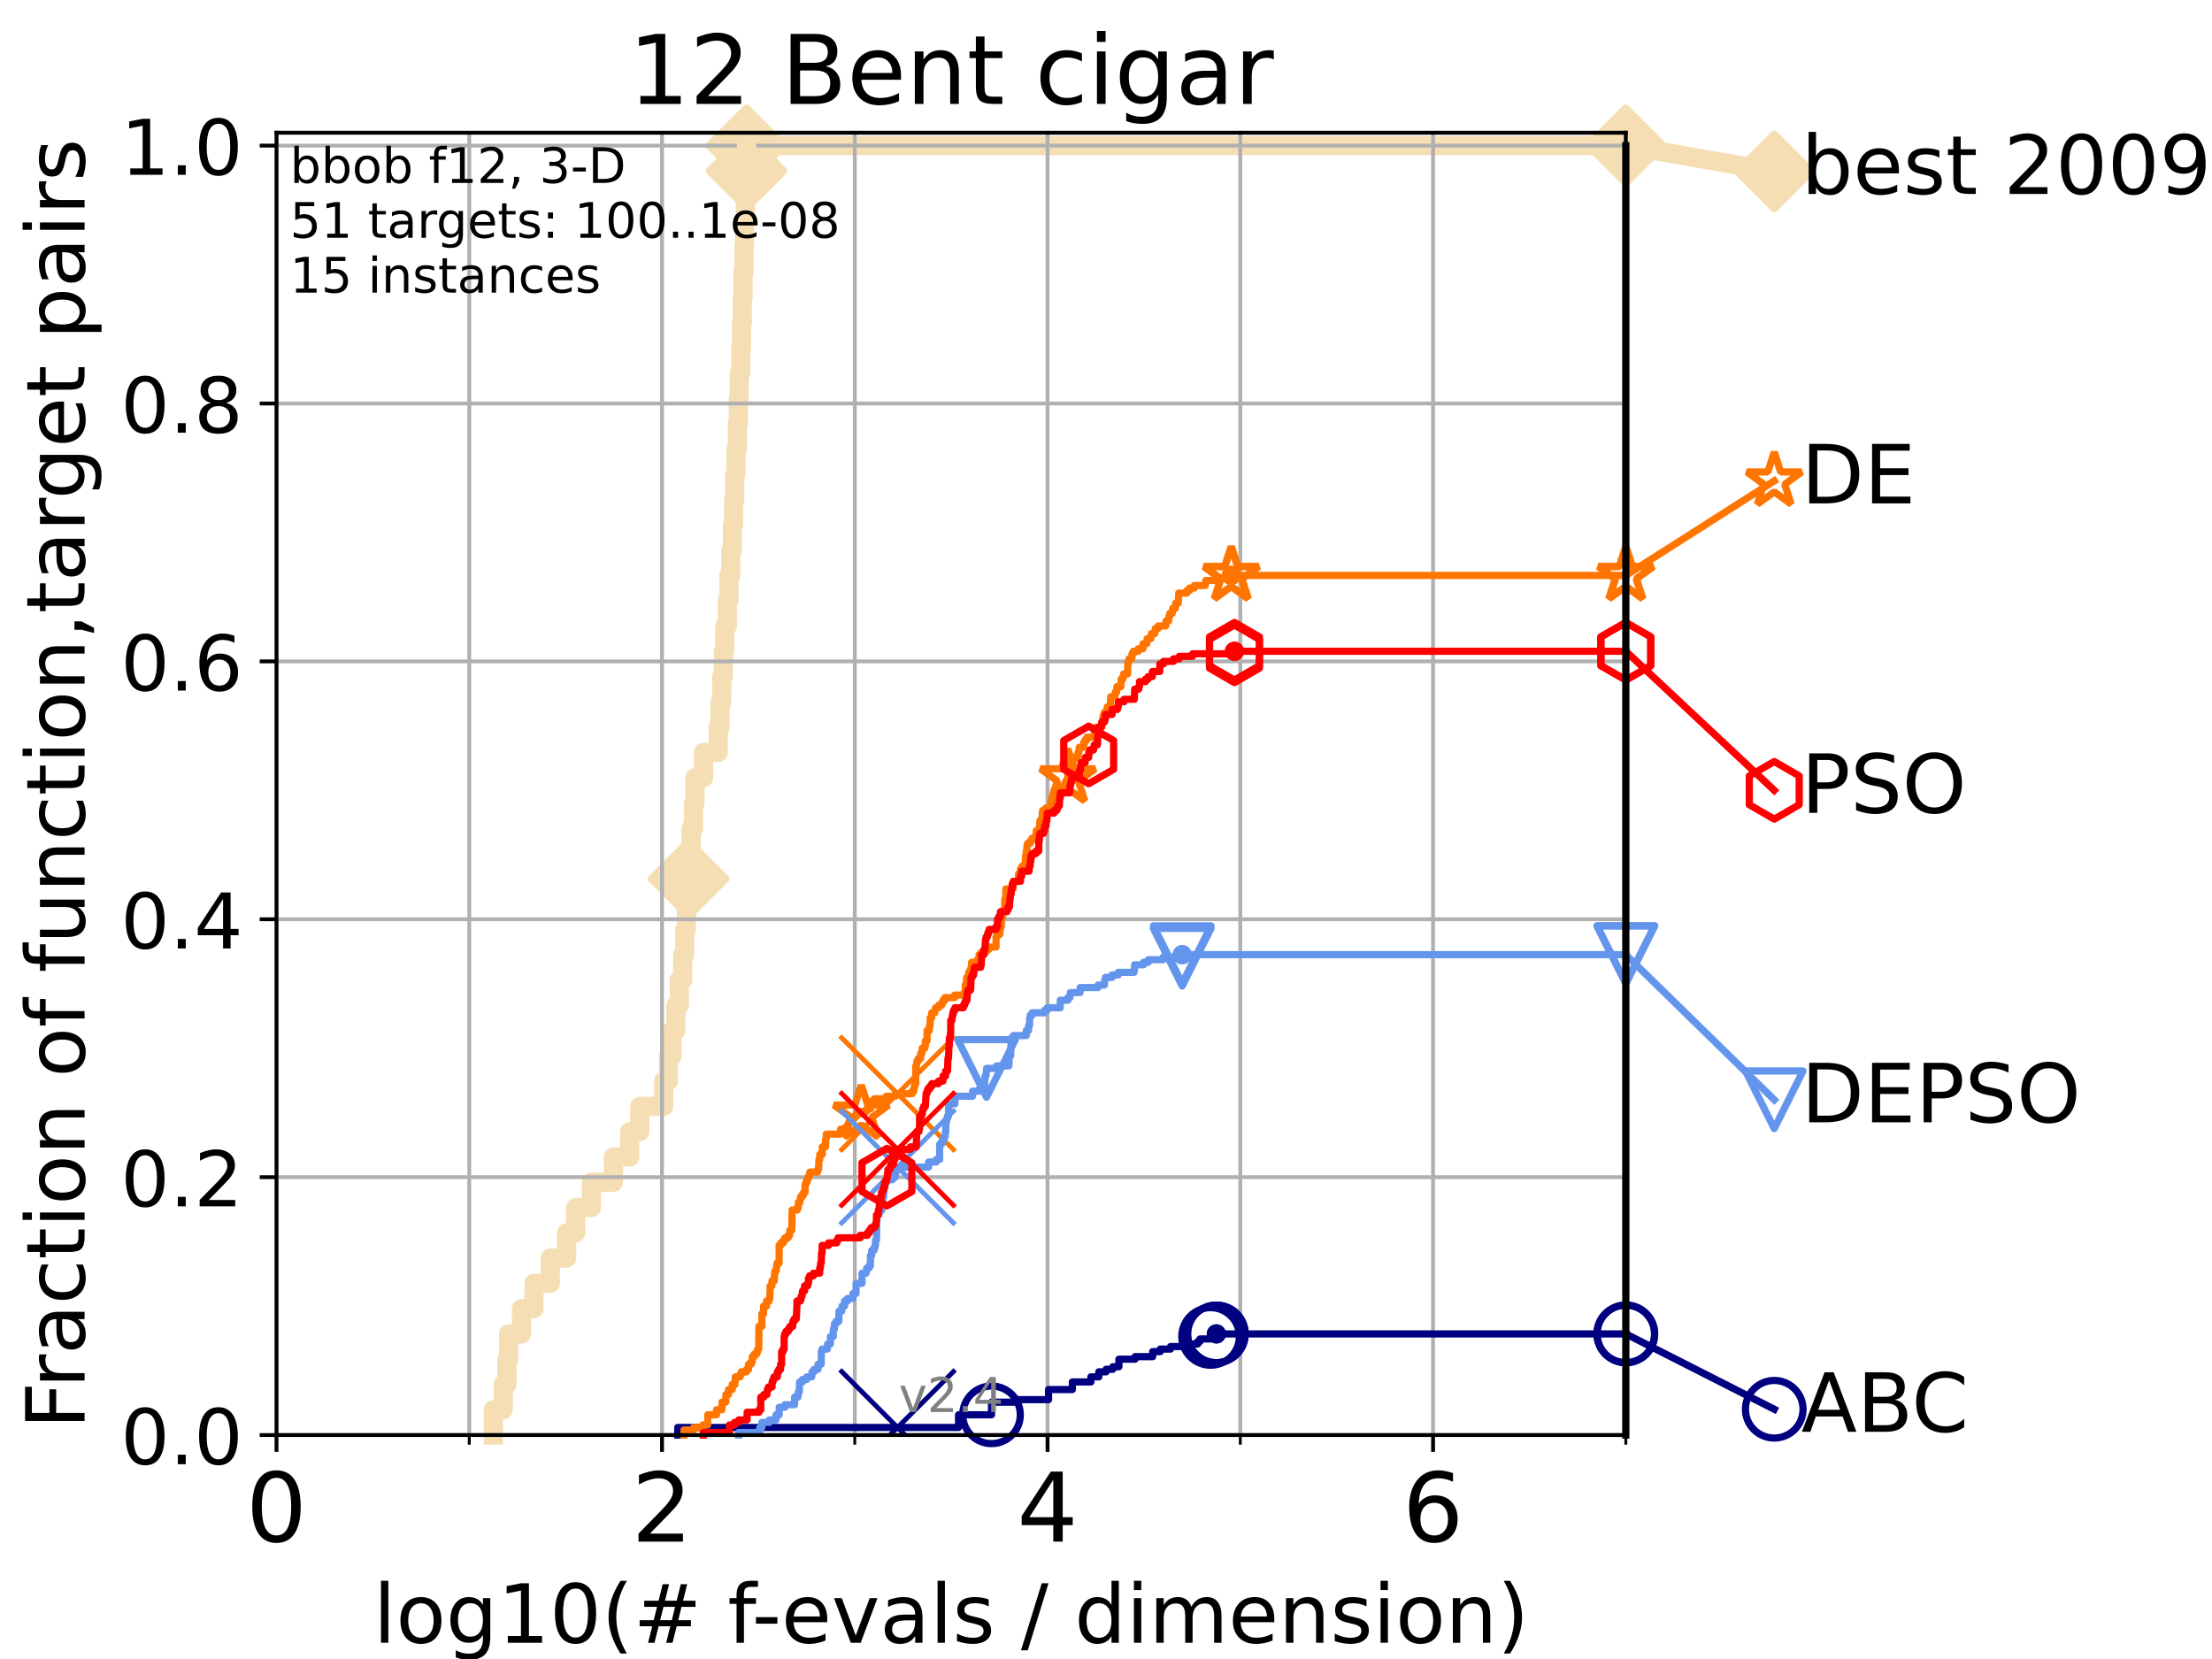 <?xml version="1.0" encoding="utf-8" standalone="no"?>
<!DOCTYPE svg PUBLIC "-//W3C//DTD SVG 1.1//EN"
  "http://www.w3.org/Graphics/SVG/1.1/DTD/svg11.dtd">
<!-- Created with matplotlib (https://matplotlib.org/) -->
<svg height="345.6pt" version="1.1" viewBox="0 0 460.8 345.6" width="460.8pt" xmlns="http://www.w3.org/2000/svg" xmlns:xlink="http://www.w3.org/1999/xlink">
 <defs>
  <style type="text/css">
*{stroke-linecap:butt;stroke-linejoin:round;}
  </style>
 </defs>
 <g id="figure_1">
  <g id="patch_1">
   <path d="M 0 345.6 
L 460.8 345.6 
L 460.8 0 
L 0 0 
z
" style="fill:#ffffff;"/>
  </g>
  <g id="axes_1">
   <g id="patch_2">
    <path d="M 57.6 298.944 
L 338.688 298.944 
L 338.688 27.648 
L 57.6 27.648 
z
" style="fill:#ffffff;"/>
   </g>
   <g id="line2d_1">
    <path d="M 102.772 298.944 
L 102.772 293.677 
L 104.826 293.677 
L 104.826 288.41 
L 105.585 288.41 
L 105.585 283.143 
L 105.952 283.143 
L 105.952 277.877 
L 108.64 277.877 
L 108.64 272.61 
L 111.239 272.61 
L 111.239 267.343 
L 114.641 267.343 
L 114.641 262.076 
L 118.04 262.076 
L 118.04 256.809 
L 119.932 256.809 
L 119.932 251.542 
L 123.193 251.542 
L 123.193 246.275 
L 127.799 246.275 
L 127.799 241.009 
L 131.185 241.009 
L 131.185 235.742 
L 133.277 235.742 
L 133.277 230.475 
L 138.256 230.475 
L 138.256 225.208 
L 139.253 225.208 
L 139.253 219.941 
L 139.991 219.941 
L 139.991 214.674 
L 140.797 214.674 
L 140.797 209.407 
L 141.521 209.407 
L 141.521 204.141 
L 142.216 204.141 
L 142.216 198.874 
L 142.664 198.874 
L 142.664 193.607 
L 142.971 193.607 
L 142.971 188.34 
L 143.443 188.34 
L 143.443 183.073 
L 143.695 183.073 
L 143.695 177.806 
L 143.985 177.806 
L 143.985 172.539 
L 144.471 172.539 
L 144.471 167.272 
L 144.787 167.272 
L 144.787 162.006 
L 146.573 162.006 
L 146.573 156.739 
L 149.617 156.739 
L 149.617 151.472 
L 149.999 151.472 
L 149.999 146.205 
L 150.373 146.205 
L 150.373 140.938 
L 150.683 140.938 
L 150.683 135.671 
L 150.988 135.671 
L 150.988 130.404 
L 151.502 130.404 
L 151.502 125.138 
L 151.845 125.138 
L 151.845 119.871 
L 152.233 119.871 
L 152.233 114.604 
L 152.587 114.604 
L 152.587 109.337 
L 152.836 109.337 
L 152.836 104.07 
L 153.057 104.07 
L 153.057 98.803 
L 153.323 98.803 
L 153.323 93.536 
L 153.609 93.536 
L 153.609 88.27 
L 153.82 88.27 
L 153.82 83.003 
L 153.983 83.003 
L 153.983 77.736 
L 154.327 77.736 
L 154.327 72.469 
L 154.462 72.469 
L 154.462 67.202 
L 154.641 67.202 
L 154.641 61.935 
L 154.796 61.935 
L 154.796 56.668 
L 154.972 56.668 
L 154.972 51.402 
L 155.081 51.402 
L 155.081 46.135 
L 155.254 46.135 
L 155.254 40.868 
L 155.383 40.868 
L 155.383 35.601 
L 155.51 35.601 
L 155.51 30.334 
L 338.688 30.334 
" style="fill:none;stroke:#f5deb3;stroke-linecap:square;stroke-width:4;"/>
   </g>
   <g id="line2d_2">
    <defs>
     <path d="M -0 7.778 
L 7.778 0 
L 0 -7.778 
L -7.778 -0 
z
" id="m5688406921" style="stroke:#f5deb3;stroke-linejoin:miter;stroke-width:1.5;"/>
    </defs>
    <g>
     <use style="fill:#f5deb3;stroke:#f5deb3;stroke-linejoin:miter;stroke-width:1.5;" x="143.443" xlink:href="#m5688406921" y="183.073"/>
     <use style="fill:#f5deb3;stroke:#f5deb3;stroke-linejoin:miter;stroke-width:1.5;" x="155.51" xlink:href="#m5688406921" y="35.601"/>
     <use style="fill:#f5deb3;stroke:#f5deb3;stroke-linejoin:miter;stroke-width:1.5;" x="155.51" xlink:href="#m5688406921" y="30.334"/>
     <use style="fill:#f5deb3;stroke:#f5deb3;stroke-linejoin:miter;stroke-width:1.5;" x="155.51" xlink:href="#m5688406921" y="30.334"/>
     <use style="fill:#f5deb3;stroke:#f5deb3;stroke-linejoin:miter;stroke-width:1.5;" x="338.688" xlink:href="#m5688406921" y="30.334"/>
    </g>
   </g>
   <g id="line2d_3">
    <path style="fill:none;stroke:#f5deb3;stroke-linecap:square;stroke-width:4;"/>
    <g/>
   </g>
   <g id="line2d_4">
    <path d="M 338.688 30.334 
L 369.608 35.706 
" style="fill:none;stroke:#f5deb3;stroke-linecap:square;stroke-width:4;"/>
    <g>
     <use style="fill:#f5deb3;stroke:#f5deb3;stroke-linejoin:miter;stroke-width:1.5;" x="338.688" xlink:href="#m5688406921" y="30.334"/>
     <use style="fill:#f5deb3;stroke:#f5deb3;stroke-linejoin:miter;stroke-width:1.5;" x="369.608" xlink:href="#m5688406921" y="35.706"/>
    </g>
   </g>
   <g id="matplotlib.axis_1">
    <g id="xtick_1">
     <g id="line2d_5">
      <path clip-path="url(#pb4b79a611a)" d="M 57.6 298.944 
L 57.6 27.648 
" style="fill:none;stroke:#b0b0b0;stroke-linecap:square;stroke-width:0.8;"/>
     </g>
     <g id="line2d_6">
      <defs>
       <path d="M 0 0 
L 0 3.5 
" id="m42e2176ce8" style="stroke:#000000;stroke-width:0.8;"/>
      </defs>
      <g>
       <use style="stroke:#000000;stroke-width:0.8;" x="57.6" xlink:href="#m42e2176ce8" y="298.944"/>
      </g>
     </g>
     <g id="text_1">
      <!-- 0 -->
      <defs>
       <path d="M 31.781 66.406 
Q 24.172 66.406 20.328 58.906 
Q 16.5 51.422 16.5 36.375 
Q 16.5 21.391 20.328 13.891 
Q 24.172 6.391 31.781 6.391 
Q 39.453 6.391 43.281 13.891 
Q 47.125 21.391 47.125 36.375 
Q 47.125 51.422 43.281 58.906 
Q 39.453 66.406 31.781 66.406 
z
M 31.781 74.219 
Q 44.047 74.219 50.516 64.516 
Q 56.984 54.828 56.984 36.375 
Q 56.984 17.969 50.516 8.266 
Q 44.047 -1.422 31.781 -1.422 
Q 19.531 -1.422 13.062 8.266 
Q 6.594 17.969 6.594 36.375 
Q 6.594 54.828 13.062 64.516 
Q 19.531 74.219 31.781 74.219 
z
" id="DejaVuSans-48"/>
      </defs>
      <g transform="translate(51.237 321.141)scale(0.2 -0.2)">
       <use xlink:href="#DejaVuSans-48"/>
      </g>
     </g>
    </g>
    <g id="xtick_2">
     <g id="line2d_7">
      <path clip-path="url(#pb4b79a611a)" d="M 137.911 298.944 
L 137.911 27.648 
" style="fill:none;stroke:#b0b0b0;stroke-linecap:square;stroke-width:0.8;"/>
     </g>
     <g id="line2d_8">
      <g>
       <use style="stroke:#000000;stroke-width:0.8;" x="137.911" xlink:href="#m42e2176ce8" y="298.944"/>
      </g>
     </g>
     <g id="text_2">
      <!-- 2 -->
      <defs>
       <path d="M 19.188 8.297 
L 53.609 8.297 
L 53.609 0 
L 7.328 0 
L 7.328 8.297 
Q 12.938 14.109 22.625 23.891 
Q 32.328 33.688 34.812 36.531 
Q 39.547 41.844 41.422 45.531 
Q 43.312 49.219 43.312 52.781 
Q 43.312 58.594 39.234 62.25 
Q 35.156 65.922 28.609 65.922 
Q 23.969 65.922 18.812 64.312 
Q 13.672 62.703 7.812 59.422 
L 7.812 69.391 
Q 13.766 71.781 18.938 73 
Q 24.125 74.219 28.422 74.219 
Q 39.75 74.219 46.484 68.547 
Q 53.219 62.891 53.219 53.422 
Q 53.219 48.922 51.531 44.891 
Q 49.859 40.875 45.406 35.406 
Q 44.188 33.984 37.641 27.219 
Q 31.109 20.453 19.188 8.297 
z
" id="DejaVuSans-50"/>
      </defs>
      <g transform="translate(131.548 321.141)scale(0.2 -0.2)">
       <use xlink:href="#DejaVuSans-50"/>
      </g>
     </g>
    </g>
    <g id="xtick_3">
     <g id="line2d_9">
      <path clip-path="url(#pb4b79a611a)" d="M 218.222 298.944 
L 218.222 27.648 
" style="fill:none;stroke:#b0b0b0;stroke-linecap:square;stroke-width:0.8;"/>
     </g>
     <g id="line2d_10">
      <g>
       <use style="stroke:#000000;stroke-width:0.8;" x="218.222" xlink:href="#m42e2176ce8" y="298.944"/>
      </g>
     </g>
     <g id="text_3">
      <!-- 4 -->
      <defs>
       <path d="M 37.797 64.312 
L 12.891 25.391 
L 37.797 25.391 
z
M 35.203 72.906 
L 47.609 72.906 
L 47.609 25.391 
L 58.016 25.391 
L 58.016 17.188 
L 47.609 17.188 
L 47.609 0 
L 37.797 0 
L 37.797 17.188 
L 4.891 17.188 
L 4.891 26.703 
z
" id="DejaVuSans-52"/>
      </defs>
      <g transform="translate(211.859 321.141)scale(0.2 -0.2)">
       <use xlink:href="#DejaVuSans-52"/>
      </g>
     </g>
    </g>
    <g id="xtick_4">
     <g id="line2d_11">
      <path clip-path="url(#pb4b79a611a)" d="M 298.533 298.944 
L 298.533 27.648 
" style="fill:none;stroke:#b0b0b0;stroke-linecap:square;stroke-width:0.8;"/>
     </g>
     <g id="line2d_12">
      <g>
       <use style="stroke:#000000;stroke-width:0.8;" x="298.533" xlink:href="#m42e2176ce8" y="298.944"/>
      </g>
     </g>
     <g id="text_4">
      <!-- 6 -->
      <defs>
       <path d="M 33.016 40.375 
Q 26.375 40.375 22.484 35.828 
Q 18.609 31.297 18.609 23.391 
Q 18.609 15.531 22.484 10.953 
Q 26.375 6.391 33.016 6.391 
Q 39.656 6.391 43.531 10.953 
Q 47.406 15.531 47.406 23.391 
Q 47.406 31.297 43.531 35.828 
Q 39.656 40.375 33.016 40.375 
z
M 52.594 71.297 
L 52.594 62.312 
Q 48.875 64.062 45.094 64.984 
Q 41.312 65.922 37.594 65.922 
Q 27.828 65.922 22.672 59.328 
Q 17.531 52.734 16.797 39.406 
Q 19.672 43.656 24.016 45.922 
Q 28.375 48.188 33.594 48.188 
Q 44.578 48.188 50.953 41.516 
Q 57.328 34.859 57.328 23.391 
Q 57.328 12.156 50.688 5.359 
Q 44.047 -1.422 33.016 -1.422 
Q 20.359 -1.422 13.672 8.266 
Q 6.984 17.969 6.984 36.375 
Q 6.984 53.656 15.188 63.938 
Q 23.391 74.219 37.203 74.219 
Q 40.922 74.219 44.703 73.484 
Q 48.484 72.75 52.594 71.297 
z
" id="DejaVuSans-54"/>
      </defs>
      <g transform="translate(292.17 321.141)scale(0.2 -0.2)">
       <use xlink:href="#DejaVuSans-54"/>
      </g>
     </g>
    </g>
    <g id="xtick_5">
     <g id="line2d_13">
      <path clip-path="url(#pb4b79a611a)" d="M 97.755 298.944 
L 97.755 27.648 
" style="fill:none;stroke:#b0b0b0;stroke-linecap:square;stroke-width:0.8;"/>
     </g>
     <g id="line2d_14">
      <defs>
       <path d="M 0 0 
L 0 2 
" id="m202126ba44" style="stroke:#000000;stroke-width:0.6;"/>
      </defs>
      <g>
       <use style="stroke:#000000;stroke-width:0.6;" x="97.755" xlink:href="#m202126ba44" y="298.944"/>
      </g>
     </g>
    </g>
    <g id="xtick_6">
     <g id="line2d_15">
      <path clip-path="url(#pb4b79a611a)" d="M 178.066 298.944 
L 178.066 27.648 
" style="fill:none;stroke:#b0b0b0;stroke-linecap:square;stroke-width:0.8;"/>
     </g>
     <g id="line2d_16">
      <g>
       <use style="stroke:#000000;stroke-width:0.6;" x="178.066" xlink:href="#m202126ba44" y="298.944"/>
      </g>
     </g>
    </g>
    <g id="xtick_7">
     <g id="line2d_17">
      <path clip-path="url(#pb4b79a611a)" d="M 258.377 298.944 
L 258.377 27.648 
" style="fill:none;stroke:#b0b0b0;stroke-linecap:square;stroke-width:0.8;"/>
     </g>
     <g id="line2d_18">
      <g>
       <use style="stroke:#000000;stroke-width:0.6;" x="258.377" xlink:href="#m202126ba44" y="298.944"/>
      </g>
     </g>
    </g>
    <g id="xtick_8">
     <g id="line2d_19">
      <path clip-path="url(#pb4b79a611a)" d="M 338.688 298.944 
L 338.688 27.648 
" style="fill:none;stroke:#b0b0b0;stroke-linecap:square;stroke-width:0.8;"/>
     </g>
     <g id="line2d_20">
      <g>
       <use style="stroke:#000000;stroke-width:0.6;" x="338.688" xlink:href="#m202126ba44" y="298.944"/>
      </g>
     </g>
    </g>
    <g id="text_5">
     <!-- log10(# f-evals / dimension) -->
     <defs>
      <path d="M 9.422 75.984 
L 18.406 75.984 
L 18.406 0 
L 9.422 0 
z
" id="DejaVuSans-108"/>
      <path d="M 30.609 48.391 
Q 23.391 48.391 19.188 42.75 
Q 14.984 37.109 14.984 27.297 
Q 14.984 17.484 19.156 11.844 
Q 23.344 6.203 30.609 6.203 
Q 37.797 6.203 41.984 11.859 
Q 46.188 17.531 46.188 27.297 
Q 46.188 37.016 41.984 42.703 
Q 37.797 48.391 30.609 48.391 
z
M 30.609 56 
Q 42.328 56 49.016 48.375 
Q 55.719 40.766 55.719 27.297 
Q 55.719 13.875 49.016 6.219 
Q 42.328 -1.422 30.609 -1.422 
Q 18.844 -1.422 12.172 6.219 
Q 5.516 13.875 5.516 27.297 
Q 5.516 40.766 12.172 48.375 
Q 18.844 56 30.609 56 
z
" id="DejaVuSans-111"/>
      <path d="M 45.406 27.984 
Q 45.406 37.75 41.375 43.109 
Q 37.359 48.484 30.078 48.484 
Q 22.859 48.484 18.828 43.109 
Q 14.797 37.75 14.797 27.984 
Q 14.797 18.266 18.828 12.891 
Q 22.859 7.516 30.078 7.516 
Q 37.359 7.516 41.375 12.891 
Q 45.406 18.266 45.406 27.984 
z
M 54.391 6.781 
Q 54.391 -7.172 48.188 -13.984 
Q 42 -20.797 29.203 -20.797 
Q 24.469 -20.797 20.266 -20.094 
Q 16.062 -19.391 12.109 -17.922 
L 12.109 -9.188 
Q 16.062 -11.328 19.922 -12.344 
Q 23.781 -13.375 27.781 -13.375 
Q 36.625 -13.375 41.016 -8.766 
Q 45.406 -4.156 45.406 5.172 
L 45.406 9.625 
Q 42.625 4.781 38.281 2.391 
Q 33.938 0 27.875 0 
Q 17.828 0 11.672 7.656 
Q 5.516 15.328 5.516 27.984 
Q 5.516 40.672 11.672 48.328 
Q 17.828 56 27.875 56 
Q 33.938 56 38.281 53.609 
Q 42.625 51.219 45.406 46.391 
L 45.406 54.688 
L 54.391 54.688 
z
" id="DejaVuSans-103"/>
      <path d="M 12.406 8.297 
L 28.516 8.297 
L 28.516 63.922 
L 10.984 60.406 
L 10.984 69.391 
L 28.422 72.906 
L 38.281 72.906 
L 38.281 8.297 
L 54.391 8.297 
L 54.391 0 
L 12.406 0 
z
" id="DejaVuSans-49"/>
      <path d="M 31 75.875 
Q 24.469 64.656 21.281 53.656 
Q 18.109 42.672 18.109 31.391 
Q 18.109 20.125 21.312 9.062 
Q 24.516 -2 31 -13.188 
L 23.188 -13.188 
Q 15.875 -1.703 12.234 9.375 
Q 8.594 20.453 8.594 31.391 
Q 8.594 42.281 12.203 53.312 
Q 15.828 64.359 23.188 75.875 
z
" id="DejaVuSans-40"/>
      <path d="M 51.125 44 
L 36.922 44 
L 32.812 27.688 
L 47.125 27.688 
z
M 43.797 71.781 
L 38.719 51.516 
L 52.984 51.516 
L 58.109 71.781 
L 65.922 71.781 
L 60.891 51.516 
L 76.125 51.516 
L 76.125 44 
L 58.984 44 
L 54.984 27.688 
L 70.516 27.688 
L 70.516 20.219 
L 53.078 20.219 
L 48 0 
L 40.188 0 
L 45.219 20.219 
L 30.906 20.219 
L 25.875 0 
L 18.016 0 
L 23.094 20.219 
L 7.719 20.219 
L 7.719 27.688 
L 24.906 27.688 
L 29 44 
L 13.281 44 
L 13.281 51.516 
L 30.906 51.516 
L 35.891 71.781 
z
" id="DejaVuSans-35"/>
      <path id="DejaVuSans-32"/>
      <path d="M 37.109 75.984 
L 37.109 68.5 
L 28.516 68.5 
Q 23.688 68.5 21.797 66.547 
Q 19.922 64.594 19.922 59.516 
L 19.922 54.688 
L 34.719 54.688 
L 34.719 47.703 
L 19.922 47.703 
L 19.922 0 
L 10.891 0 
L 10.891 47.703 
L 2.297 47.703 
L 2.297 54.688 
L 10.891 54.688 
L 10.891 58.5 
Q 10.891 67.625 15.141 71.797 
Q 19.391 75.984 28.609 75.984 
z
" id="DejaVuSans-102"/>
      <path d="M 4.891 31.391 
L 31.203 31.391 
L 31.203 23.391 
L 4.891 23.391 
z
" id="DejaVuSans-45"/>
      <path d="M 56.203 29.594 
L 56.203 25.203 
L 14.891 25.203 
Q 15.484 15.922 20.484 11.062 
Q 25.484 6.203 34.422 6.203 
Q 39.594 6.203 44.453 7.469 
Q 49.312 8.734 54.109 11.281 
L 54.109 2.781 
Q 49.266 0.734 44.188 -0.344 
Q 39.109 -1.422 33.891 -1.422 
Q 20.797 -1.422 13.156 6.188 
Q 5.516 13.812 5.516 26.812 
Q 5.516 40.234 12.766 48.109 
Q 20.016 56 32.328 56 
Q 43.359 56 49.781 48.891 
Q 56.203 41.797 56.203 29.594 
z
M 47.219 32.234 
Q 47.125 39.594 43.094 43.984 
Q 39.062 48.391 32.422 48.391 
Q 24.906 48.391 20.391 44.141 
Q 15.875 39.891 15.188 32.172 
z
" id="DejaVuSans-101"/>
      <path d="M 2.984 54.688 
L 12.5 54.688 
L 29.594 8.797 
L 46.688 54.688 
L 56.203 54.688 
L 35.688 0 
L 23.484 0 
z
" id="DejaVuSans-118"/>
      <path d="M 34.281 27.484 
Q 23.391 27.484 19.188 25 
Q 14.984 22.516 14.984 16.5 
Q 14.984 11.719 18.141 8.906 
Q 21.297 6.109 26.703 6.109 
Q 34.188 6.109 38.703 11.406 
Q 43.219 16.703 43.219 25.484 
L 43.219 27.484 
z
M 52.203 31.203 
L 52.203 0 
L 43.219 0 
L 43.219 8.297 
Q 40.141 3.328 35.547 0.953 
Q 30.953 -1.422 24.312 -1.422 
Q 15.922 -1.422 10.953 3.297 
Q 6 8.016 6 15.922 
Q 6 25.141 12.172 29.828 
Q 18.359 34.516 30.609 34.516 
L 43.219 34.516 
L 43.219 35.406 
Q 43.219 41.609 39.141 45 
Q 35.062 48.391 27.688 48.391 
Q 23 48.391 18.547 47.266 
Q 14.109 46.141 10.016 43.891 
L 10.016 52.203 
Q 14.938 54.109 19.578 55.047 
Q 24.219 56 28.609 56 
Q 40.484 56 46.344 49.844 
Q 52.203 43.703 52.203 31.203 
z
" id="DejaVuSans-97"/>
      <path d="M 44.281 53.078 
L 44.281 44.578 
Q 40.484 46.531 36.375 47.5 
Q 32.281 48.484 27.875 48.484 
Q 21.188 48.484 17.844 46.438 
Q 14.5 44.391 14.5 40.281 
Q 14.5 37.156 16.891 35.375 
Q 19.281 33.594 26.516 31.984 
L 29.594 31.297 
Q 39.156 29.25 43.188 25.516 
Q 47.219 21.781 47.219 15.094 
Q 47.219 7.469 41.188 3.016 
Q 35.156 -1.422 24.609 -1.422 
Q 20.219 -1.422 15.453 -0.562 
Q 10.688 0.297 5.422 2 
L 5.422 11.281 
Q 10.406 8.688 15.234 7.391 
Q 20.062 6.109 24.812 6.109 
Q 31.156 6.109 34.562 8.281 
Q 37.984 10.453 37.984 14.406 
Q 37.984 18.062 35.516 20.016 
Q 33.062 21.969 24.703 23.781 
L 21.578 24.516 
Q 13.234 26.266 9.516 29.906 
Q 5.812 33.547 5.812 39.891 
Q 5.812 47.609 11.281 51.797 
Q 16.75 56 26.812 56 
Q 31.781 56 36.172 55.266 
Q 40.578 54.547 44.281 53.078 
z
" id="DejaVuSans-115"/>
      <path d="M 25.391 72.906 
L 33.688 72.906 
L 8.297 -9.281 
L 0 -9.281 
z
" id="DejaVuSans-47"/>
      <path d="M 45.406 46.391 
L 45.406 75.984 
L 54.391 75.984 
L 54.391 0 
L 45.406 0 
L 45.406 8.203 
Q 42.578 3.328 38.25 0.953 
Q 33.938 -1.422 27.875 -1.422 
Q 17.969 -1.422 11.734 6.484 
Q 5.516 14.406 5.516 27.297 
Q 5.516 40.188 11.734 48.094 
Q 17.969 56 27.875 56 
Q 33.938 56 38.25 53.625 
Q 42.578 51.266 45.406 46.391 
z
M 14.797 27.297 
Q 14.797 17.391 18.875 11.75 
Q 22.953 6.109 30.078 6.109 
Q 37.203 6.109 41.297 11.75 
Q 45.406 17.391 45.406 27.297 
Q 45.406 37.203 41.297 42.844 
Q 37.203 48.484 30.078 48.484 
Q 22.953 48.484 18.875 42.844 
Q 14.797 37.203 14.797 27.297 
z
" id="DejaVuSans-100"/>
      <path d="M 9.422 54.688 
L 18.406 54.688 
L 18.406 0 
L 9.422 0 
z
M 9.422 75.984 
L 18.406 75.984 
L 18.406 64.594 
L 9.422 64.594 
z
" id="DejaVuSans-105"/>
      <path d="M 52 44.188 
Q 55.375 50.25 60.062 53.125 
Q 64.75 56 71.094 56 
Q 79.641 56 84.281 50.016 
Q 88.922 44.047 88.922 33.016 
L 88.922 0 
L 79.891 0 
L 79.891 32.719 
Q 79.891 40.578 77.094 44.375 
Q 74.312 48.188 68.609 48.188 
Q 61.625 48.188 57.562 43.547 
Q 53.516 38.922 53.516 30.906 
L 53.516 0 
L 44.484 0 
L 44.484 32.719 
Q 44.484 40.625 41.703 44.406 
Q 38.922 48.188 33.109 48.188 
Q 26.219 48.188 22.156 43.531 
Q 18.109 38.875 18.109 30.906 
L 18.109 0 
L 9.078 0 
L 9.078 54.688 
L 18.109 54.688 
L 18.109 46.188 
Q 21.188 51.219 25.484 53.609 
Q 29.781 56 35.688 56 
Q 41.656 56 45.828 52.969 
Q 50 49.953 52 44.188 
z
" id="DejaVuSans-109"/>
      <path d="M 54.891 33.016 
L 54.891 0 
L 45.906 0 
L 45.906 32.719 
Q 45.906 40.484 42.875 44.328 
Q 39.844 48.188 33.797 48.188 
Q 26.516 48.188 22.312 43.547 
Q 18.109 38.922 18.109 30.906 
L 18.109 0 
L 9.078 0 
L 9.078 54.688 
L 18.109 54.688 
L 18.109 46.188 
Q 21.344 51.125 25.703 53.562 
Q 30.078 56 35.797 56 
Q 45.219 56 50.047 50.172 
Q 54.891 44.344 54.891 33.016 
z
" id="DejaVuSans-110"/>
      <path d="M 8.016 75.875 
L 15.828 75.875 
Q 23.141 64.359 26.781 53.312 
Q 30.422 42.281 30.422 31.391 
Q 30.422 20.453 26.781 9.375 
Q 23.141 -1.703 15.828 -13.188 
L 8.016 -13.188 
Q 14.5 -2 17.703 9.062 
Q 20.906 20.125 20.906 31.391 
Q 20.906 42.672 17.703 53.656 
Q 14.5 64.656 8.016 75.875 
z
" id="DejaVuSans-41"/>
     </defs>
     <g transform="translate(77.764 342.218)scale(0.17 -0.17)">
      <use xlink:href="#DejaVuSans-108"/>
      <use x="27.783" xlink:href="#DejaVuSans-111"/>
      <use x="88.965" xlink:href="#DejaVuSans-103"/>
      <use x="152.441" xlink:href="#DejaVuSans-49"/>
      <use x="216.064" xlink:href="#DejaVuSans-48"/>
      <use x="279.688" xlink:href="#DejaVuSans-40"/>
      <use x="318.701" xlink:href="#DejaVuSans-35"/>
      <use x="402.49" xlink:href="#DejaVuSans-32"/>
      <use x="434.277" xlink:href="#DejaVuSans-102"/>
      <use x="463.982" xlink:href="#DejaVuSans-45"/>
      <use x="500.066" xlink:href="#DejaVuSans-101"/>
      <use x="561.59" xlink:href="#DejaVuSans-118"/>
      <use x="620.77" xlink:href="#DejaVuSans-97"/>
      <use x="682.049" xlink:href="#DejaVuSans-108"/>
      <use x="709.832" xlink:href="#DejaVuSans-115"/>
      <use x="761.932" xlink:href="#DejaVuSans-32"/>
      <use x="793.719" xlink:href="#DejaVuSans-47"/>
      <use x="827.41" xlink:href="#DejaVuSans-32"/>
      <use x="859.197" xlink:href="#DejaVuSans-100"/>
      <use x="922.674" xlink:href="#DejaVuSans-105"/>
      <use x="950.457" xlink:href="#DejaVuSans-109"/>
      <use x="1047.869" xlink:href="#DejaVuSans-101"/>
      <use x="1109.393" xlink:href="#DejaVuSans-110"/>
      <use x="1172.771" xlink:href="#DejaVuSans-115"/>
      <use x="1224.871" xlink:href="#DejaVuSans-105"/>
      <use x="1252.654" xlink:href="#DejaVuSans-111"/>
      <use x="1313.836" xlink:href="#DejaVuSans-110"/>
      <use x="1377.215" xlink:href="#DejaVuSans-41"/>
     </g>
    </g>
   </g>
   <g id="matplotlib.axis_2">
    <g id="ytick_1">
     <g id="line2d_21">
      <path clip-path="url(#pb4b79a611a)" d="M 57.6 298.944 
L 338.688 298.944 
" style="fill:none;stroke:#b0b0b0;stroke-linecap:square;stroke-width:0.8;"/>
     </g>
     <g id="line2d_22">
      <defs>
       <path d="M 0 0 
L -3.5 0 
" id="m2fdaae9fb9" style="stroke:#000000;stroke-width:0.8;"/>
      </defs>
      <g>
       <use style="stroke:#000000;stroke-width:0.8;" x="57.6" xlink:href="#m2fdaae9fb9" y="298.944"/>
      </g>
     </g>
     <g id="text_6">
      <!-- 0.0 -->
      <defs>
       <path d="M 10.688 12.406 
L 21 12.406 
L 21 0 
L 10.688 0 
z
" id="DejaVuSans-46"/>
      </defs>
      <g transform="translate(25.155 305.023)scale(0.16 -0.16)">
       <use xlink:href="#DejaVuSans-48"/>
       <use x="63.623" xlink:href="#DejaVuSans-46"/>
       <use x="95.41" xlink:href="#DejaVuSans-48"/>
      </g>
     </g>
    </g>
    <g id="ytick_2">
     <g id="line2d_23">
      <path clip-path="url(#pb4b79a611a)" d="M 57.6 245.222 
L 338.688 245.222 
" style="fill:none;stroke:#b0b0b0;stroke-linecap:square;stroke-width:0.8;"/>
     </g>
     <g id="line2d_24">
      <g>
       <use style="stroke:#000000;stroke-width:0.8;" x="57.6" xlink:href="#m2fdaae9fb9" y="245.222"/>
      </g>
     </g>
     <g id="text_7">
      <!-- 0.2 -->
      <g transform="translate(25.155 251.301)scale(0.16 -0.16)">
       <use xlink:href="#DejaVuSans-48"/>
       <use x="63.623" xlink:href="#DejaVuSans-46"/>
       <use x="95.41" xlink:href="#DejaVuSans-50"/>
      </g>
     </g>
    </g>
    <g id="ytick_3">
     <g id="line2d_25">
      <path clip-path="url(#pb4b79a611a)" d="M 57.6 191.5 
L 338.688 191.5 
" style="fill:none;stroke:#b0b0b0;stroke-linecap:square;stroke-width:0.8;"/>
     </g>
     <g id="line2d_26">
      <g>
       <use style="stroke:#000000;stroke-width:0.8;" x="57.6" xlink:href="#m2fdaae9fb9" y="191.5"/>
      </g>
     </g>
     <g id="text_8">
      <!-- 0.4 -->
      <g transform="translate(25.155 197.579)scale(0.16 -0.16)">
       <use xlink:href="#DejaVuSans-48"/>
       <use x="63.623" xlink:href="#DejaVuSans-46"/>
       <use x="95.41" xlink:href="#DejaVuSans-52"/>
      </g>
     </g>
    </g>
    <g id="ytick_4">
     <g id="line2d_27">
      <path clip-path="url(#pb4b79a611a)" d="M 57.6 137.778 
L 338.688 137.778 
" style="fill:none;stroke:#b0b0b0;stroke-linecap:square;stroke-width:0.8;"/>
     </g>
     <g id="line2d_28">
      <g>
       <use style="stroke:#000000;stroke-width:0.8;" x="57.6" xlink:href="#m2fdaae9fb9" y="137.778"/>
      </g>
     </g>
     <g id="text_9">
      <!-- 0.6 -->
      <g transform="translate(25.155 143.857)scale(0.16 -0.16)">
       <use xlink:href="#DejaVuSans-48"/>
       <use x="63.623" xlink:href="#DejaVuSans-46"/>
       <use x="95.41" xlink:href="#DejaVuSans-54"/>
      </g>
     </g>
    </g>
    <g id="ytick_5">
     <g id="line2d_29">
      <path clip-path="url(#pb4b79a611a)" d="M 57.6 84.056 
L 338.688 84.056 
" style="fill:none;stroke:#b0b0b0;stroke-linecap:square;stroke-width:0.8;"/>
     </g>
     <g id="line2d_30">
      <g>
       <use style="stroke:#000000;stroke-width:0.8;" x="57.6" xlink:href="#m2fdaae9fb9" y="84.056"/>
      </g>
     </g>
     <g id="text_10">
      <!-- 0.8 -->
      <defs>
       <path d="M 31.781 34.625 
Q 24.75 34.625 20.719 30.859 
Q 16.703 27.094 16.703 20.516 
Q 16.703 13.922 20.719 10.156 
Q 24.75 6.391 31.781 6.391 
Q 38.812 6.391 42.859 10.172 
Q 46.922 13.969 46.922 20.516 
Q 46.922 27.094 42.891 30.859 
Q 38.875 34.625 31.781 34.625 
z
M 21.922 38.812 
Q 15.578 40.375 12.031 44.719 
Q 8.5 49.078 8.5 55.328 
Q 8.5 64.062 14.719 69.141 
Q 20.953 74.219 31.781 74.219 
Q 42.672 74.219 48.875 69.141 
Q 55.078 64.062 55.078 55.328 
Q 55.078 49.078 51.531 44.719 
Q 48 40.375 41.703 38.812 
Q 48.828 37.156 52.797 32.312 
Q 56.781 27.484 56.781 20.516 
Q 56.781 9.906 50.312 4.234 
Q 43.844 -1.422 31.781 -1.422 
Q 19.734 -1.422 13.25 4.234 
Q 6.781 9.906 6.781 20.516 
Q 6.781 27.484 10.781 32.312 
Q 14.797 37.156 21.922 38.812 
z
M 18.312 54.391 
Q 18.312 48.734 21.844 45.562 
Q 25.391 42.391 31.781 42.391 
Q 38.141 42.391 41.719 45.562 
Q 45.312 48.734 45.312 54.391 
Q 45.312 60.062 41.719 63.234 
Q 38.141 66.406 31.781 66.406 
Q 25.391 66.406 21.844 63.234 
Q 18.312 60.062 18.312 54.391 
z
" id="DejaVuSans-56"/>
      </defs>
      <g transform="translate(25.155 90.135)scale(0.16 -0.16)">
       <use xlink:href="#DejaVuSans-48"/>
       <use x="63.623" xlink:href="#DejaVuSans-46"/>
       <use x="95.41" xlink:href="#DejaVuSans-56"/>
      </g>
     </g>
    </g>
    <g id="ytick_6">
     <g id="line2d_31">
      <path clip-path="url(#pb4b79a611a)" d="M 57.6 30.334 
L 338.688 30.334 
" style="fill:none;stroke:#b0b0b0;stroke-linecap:square;stroke-width:0.8;"/>
     </g>
     <g id="line2d_32">
      <g>
       <use style="stroke:#000000;stroke-width:0.8;" x="57.6" xlink:href="#m2fdaae9fb9" y="30.334"/>
      </g>
     </g>
     <g id="text_11">
      <!-- 1.0 -->
      <g transform="translate(25.155 36.413)scale(0.16 -0.16)">
       <use xlink:href="#DejaVuSans-49"/>
       <use x="63.623" xlink:href="#DejaVuSans-46"/>
       <use x="95.41" xlink:href="#DejaVuSans-48"/>
      </g>
     </g>
    </g>
    <g id="text_12">
     <!-- Fraction of function,target pairs -->
     <defs>
      <path d="M 9.812 72.906 
L 51.703 72.906 
L 51.703 64.594 
L 19.672 64.594 
L 19.672 43.109 
L 48.578 43.109 
L 48.578 34.812 
L 19.672 34.812 
L 19.672 0 
L 9.812 0 
z
" id="DejaVuSans-70"/>
      <path d="M 41.109 46.297 
Q 39.594 47.172 37.812 47.578 
Q 36.031 48 33.891 48 
Q 26.266 48 22.188 43.047 
Q 18.109 38.094 18.109 28.812 
L 18.109 0 
L 9.078 0 
L 9.078 54.688 
L 18.109 54.688 
L 18.109 46.188 
Q 20.953 51.172 25.484 53.578 
Q 30.031 56 36.531 56 
Q 37.453 56 38.578 55.875 
Q 39.703 55.766 41.062 55.516 
z
" id="DejaVuSans-114"/>
      <path d="M 48.781 52.594 
L 48.781 44.188 
Q 44.969 46.297 41.141 47.344 
Q 37.312 48.391 33.406 48.391 
Q 24.656 48.391 19.812 42.844 
Q 14.984 37.312 14.984 27.297 
Q 14.984 17.281 19.812 11.734 
Q 24.656 6.203 33.406 6.203 
Q 37.312 6.203 41.141 7.25 
Q 44.969 8.297 48.781 10.406 
L 48.781 2.094 
Q 45.016 0.344 40.984 -0.531 
Q 36.969 -1.422 32.422 -1.422 
Q 20.062 -1.422 12.781 6.344 
Q 5.516 14.109 5.516 27.297 
Q 5.516 40.672 12.859 48.328 
Q 20.219 56 33.016 56 
Q 37.156 56 41.109 55.141 
Q 45.062 54.297 48.781 52.594 
z
" id="DejaVuSans-99"/>
      <path d="M 18.312 70.219 
L 18.312 54.688 
L 36.812 54.688 
L 36.812 47.703 
L 18.312 47.703 
L 18.312 18.016 
Q 18.312 11.328 20.141 9.422 
Q 21.969 7.516 27.594 7.516 
L 36.812 7.516 
L 36.812 0 
L 27.594 0 
Q 17.188 0 13.234 3.875 
Q 9.281 7.766 9.281 18.016 
L 9.281 47.703 
L 2.688 47.703 
L 2.688 54.688 
L 9.281 54.688 
L 9.281 70.219 
z
" id="DejaVuSans-116"/>
      <path d="M 8.5 21.578 
L 8.5 54.688 
L 17.484 54.688 
L 17.484 21.922 
Q 17.484 14.156 20.5 10.266 
Q 23.531 6.391 29.594 6.391 
Q 36.859 6.391 41.078 11.031 
Q 45.312 15.672 45.312 23.688 
L 45.312 54.688 
L 54.297 54.688 
L 54.297 0 
L 45.312 0 
L 45.312 8.406 
Q 42.047 3.422 37.719 1 
Q 33.406 -1.422 27.688 -1.422 
Q 18.266 -1.422 13.375 4.438 
Q 8.5 10.297 8.5 21.578 
z
M 31.109 56 
z
" id="DejaVuSans-117"/>
      <path d="M 11.719 12.406 
L 22.016 12.406 
L 22.016 4 
L 14.016 -11.625 
L 7.719 -11.625 
L 11.719 4 
z
" id="DejaVuSans-44"/>
      <path d="M 18.109 8.203 
L 18.109 -20.797 
L 9.078 -20.797 
L 9.078 54.688 
L 18.109 54.688 
L 18.109 46.391 
Q 20.953 51.266 25.266 53.625 
Q 29.594 56 35.594 56 
Q 45.562 56 51.781 48.094 
Q 58.016 40.188 58.016 27.297 
Q 58.016 14.406 51.781 6.484 
Q 45.562 -1.422 35.594 -1.422 
Q 29.594 -1.422 25.266 0.953 
Q 20.953 3.328 18.109 8.203 
z
M 48.688 27.297 
Q 48.688 37.203 44.609 42.844 
Q 40.531 48.484 33.406 48.484 
Q 26.266 48.484 22.188 42.844 
Q 18.109 37.203 18.109 27.297 
Q 18.109 17.391 22.188 11.75 
Q 26.266 6.109 33.406 6.109 
Q 40.531 6.109 44.609 11.75 
Q 48.688 17.391 48.688 27.297 
z
" id="DejaVuSans-112"/>
     </defs>
     <g transform="translate(17.62 297.681)rotate(-90)scale(0.17 -0.17)">
      <use xlink:href="#DejaVuSans-70"/>
      <use x="50.27" xlink:href="#DejaVuSans-114"/>
      <use x="91.383" xlink:href="#DejaVuSans-97"/>
      <use x="152.662" xlink:href="#DejaVuSans-99"/>
      <use x="207.643" xlink:href="#DejaVuSans-116"/>
      <use x="246.852" xlink:href="#DejaVuSans-105"/>
      <use x="274.635" xlink:href="#DejaVuSans-111"/>
      <use x="335.816" xlink:href="#DejaVuSans-110"/>
      <use x="399.195" xlink:href="#DejaVuSans-32"/>
      <use x="430.982" xlink:href="#DejaVuSans-111"/>
      <use x="492.164" xlink:href="#DejaVuSans-102"/>
      <use x="527.369" xlink:href="#DejaVuSans-32"/>
      <use x="559.156" xlink:href="#DejaVuSans-102"/>
      <use x="594.361" xlink:href="#DejaVuSans-117"/>
      <use x="657.74" xlink:href="#DejaVuSans-110"/>
      <use x="721.119" xlink:href="#DejaVuSans-99"/>
      <use x="776.1" xlink:href="#DejaVuSans-116"/>
      <use x="815.309" xlink:href="#DejaVuSans-105"/>
      <use x="843.092" xlink:href="#DejaVuSans-111"/>
      <use x="904.273" xlink:href="#DejaVuSans-110"/>
      <use x="967.652" xlink:href="#DejaVuSans-44"/>
      <use x="999.439" xlink:href="#DejaVuSans-116"/>
      <use x="1038.648" xlink:href="#DejaVuSans-97"/>
      <use x="1099.928" xlink:href="#DejaVuSans-114"/>
      <use x="1139.291" xlink:href="#DejaVuSans-103"/>
      <use x="1202.768" xlink:href="#DejaVuSans-101"/>
      <use x="1264.291" xlink:href="#DejaVuSans-116"/>
      <use x="1303.5" xlink:href="#DejaVuSans-32"/>
      <use x="1335.287" xlink:href="#DejaVuSans-112"/>
      <use x="1398.764" xlink:href="#DejaVuSans-97"/>
      <use x="1460.043" xlink:href="#DejaVuSans-105"/>
      <use x="1487.826" xlink:href="#DejaVuSans-114"/>
      <use x="1528.939" xlink:href="#DejaVuSans-115"/>
     </g>
    </g>
   </g>
   <g id="line2d_33">
    <defs>
     <path d="M 0 1.5 
C 0.398 1.5 0.779 1.342 1.061 1.061 
C 1.342 0.779 1.5 0.398 1.5 0 
C 1.5 -0.398 1.342 -0.779 1.061 -1.061 
C 0.779 -1.342 0.398 -1.5 0 -1.5 
C -0.398 -1.5 -0.779 -1.342 -1.061 -1.061 
C -1.342 -0.779 -1.5 -0.398 -1.5 0 
C -1.5 0.398 -1.342 0.779 -1.061 1.061 
C -0.779 1.342 -0.398 1.5 0 1.5 
z
" id="m2c0243846d" style="stroke:#f5deb3;"/>
    </defs>
    <g>
     <use style="fill:#f5deb3;stroke:#f5deb3;" x="155.51" xlink:href="#m2c0243846d" y="30.334"/>
     <use style="fill:#f5deb3;stroke:#f5deb3;" x="155.51" xlink:href="#m2c0243846d" y="30.334"/>
    </g>
   </g>
   <g id="line2d_34">
    <defs>
     <path d="M 0 1.5 
C 0.398 1.5 0.779 1.342 1.061 1.061 
C 1.342 0.779 1.5 0.398 1.5 0 
C 1.5 -0.398 1.342 -0.779 1.061 -1.061 
C 0.779 -1.342 0.398 -1.5 0 -1.5 
C -0.398 -1.5 -0.779 -1.342 -1.061 -1.061 
C -1.342 -0.779 -1.5 -0.398 -1.5 0 
C -1.5 0.398 -1.342 0.779 -1.061 1.061 
C -0.779 1.342 -0.398 1.5 0 1.5 
z
" id="m0f9b90af84" style="stroke:#000080;"/>
    </defs>
    <g>
     <use style="fill:#000080;stroke:#000080;" x="253.388" xlink:href="#m0f9b90af84" y="277.877"/>
     <use style="fill:#000080;stroke:#000080;" x="253.388" xlink:href="#m0f9b90af84" y="277.877"/>
    </g>
   </g>
   <g id="line2d_35">
    <path d="M 141.187 298.944 
L 141.187 297.364 
L 199.683 297.364 
L 199.683 294.731 
L 206.55 294.731 
L 206.55 292.097 
L 211.464 292.097 
L 211.464 291.57 
L 218.431 291.57 
L 218.431 289.464 
L 223.396 289.464 
L 223.396 287.884 
L 227.256 287.884 
L 227.256 286.83 
L 228.907 286.83 
L 228.907 285.777 
L 230.415 285.777 
L 230.415 285.25 
L 231.802 285.25 
L 231.802 284.723 
L 233.088 284.723 
L 233.088 283.143 
L 236.458 283.143 
L 236.458 282.617 
L 240.129 282.617 
L 240.129 281.563 
L 241.71 281.563 
L 241.71 281.037 
L 243.842 281.037 
L 243.842 280.51 
L 246.902 280.51 
L 246.902 279.983 
L 249.504 279.983 
L 249.504 279.457 
L 249.981 279.457 
L 249.981 278.93 
L 252.187 278.93 
L 252.187 278.403 
L 253.388 278.403 
L 253.388 277.877 
L 338.688 277.877 
" style="fill:none;stroke:#000080;stroke-linecap:square;stroke-width:1.5;"/>
   </g>
   <g id="line2d_36">
    <defs>
     <path d="M 0 6 
C 1.591 6 3.117 5.368 4.243 4.243 
C 5.368 3.117 6 1.591 6 0 
C 6 -1.591 5.368 -3.117 4.243 -4.243 
C 3.117 -5.368 1.591 -6 0 -6 
C -1.591 -6 -3.117 -5.368 -4.243 -4.243 
C -5.368 -3.117 -6 -1.591 -6 0 
C -6 1.591 -5.368 3.117 -4.243 4.243 
C -3.117 5.368 -1.591 6 0 6 
z
" id="m054ec5f4ab" style="stroke:#000080;stroke-width:1.5;"/>
    </defs>
    <g>
     <use style="fill-opacity:0;stroke:#000080;stroke-width:1.5;" x="206.55" xlink:href="#m054ec5f4ab" y="294.731"/>
     <use style="fill-opacity:0;stroke:#000080;stroke-width:1.5;" x="252.187" xlink:href="#m054ec5f4ab" y="278.403"/>
     <use style="fill-opacity:0;stroke:#000080;stroke-width:1.5;" x="253.388" xlink:href="#m054ec5f4ab" y="277.877"/>
     <use style="fill-opacity:0;stroke:#000080;stroke-width:1.5;" x="253.388" xlink:href="#m054ec5f4ab" y="277.877"/>
     <use style="fill-opacity:0;stroke:#000080;stroke-width:1.5;" x="338.688" xlink:href="#m054ec5f4ab" y="277.877"/>
    </g>
   </g>
   <g id="line2d_37">
    <path style="fill:none;stroke:#000080;stroke-linecap:square;stroke-width:1.5;"/>
    <g/>
   </g>
   <g id="line2d_38">
    <path clip-path="url(#pb4b79a611a)" d="M 186.975 297.364 
" style="fill:none;stroke:#000080;stroke-linecap:square;stroke-width:1.5;"/>
    <defs>
     <path d="M -12 12 
L 12 -12 
M -12 -12 
L 12 12 
" id="mfb718f6120" style="stroke:#000080;"/>
    </defs>
    <g clip-path="url(#pb4b79a611a)">
     <use style="fill:#000080;stroke:#000080;" x="186.975" xlink:href="#mfb718f6120" y="297.364"/>
    </g>
   </g>
   <g id="line2d_39">
    <defs>
     <path d="M 0 1.5 
C 0.398 1.5 0.779 1.342 1.061 1.061 
C 1.342 0.779 1.5 0.398 1.5 0 
C 1.5 -0.398 1.342 -0.779 1.061 -1.061 
C 0.779 -1.342 0.398 -1.5 0 -1.5 
C -0.398 -1.5 -0.779 -1.342 -1.061 -1.061 
C -1.342 -0.779 -1.5 -0.398 -1.5 0 
C -1.5 0.398 -1.342 0.779 -1.061 1.061 
C -0.779 1.342 -0.398 1.5 0 1.5 
z
" id="m75f1ea8b05" style="stroke:#ff7500;"/>
    </defs>
    <g>
     <use style="fill:#ff7500;stroke:#ff7500;" x="256.499" xlink:href="#m75f1ea8b05" y="119.871"/>
     <use style="fill:#ff7500;stroke:#ff7500;" x="256.499" xlink:href="#m75f1ea8b05" y="119.871"/>
    </g>
   </g>
   <g id="line2d_40">
    <path d="M 142.486 298.944 
L 142.486 297.891 
L 144.511 297.891 
L 144.511 297.364 
L 146.431 297.364 
L 146.431 296.837 
L 147.436 296.837 
L 147.436 294.731 
L 149.257 294.731 
L 149.257 293.677 
L 150.401 293.677 
L 150.401 292.097 
L 151.206 292.097 
L 151.206 290.517 
L 151.766 290.517 
L 151.766 289.464 
L 152.537 289.464 
L 152.537 288.41 
L 153.106 288.41 
L 153.178 286.83 
L 154.167 286.83 
L 154.167 286.304 
L 154.44 286.304 
L 154.44 285.777 
L 155.51 285.777 
L 155.51 285.25 
L 155.929 285.25 
L 155.929 284.197 
L 156.479 284.197 
L 156.479 283.67 
L 156.718 283.67 
L 156.718 282.617 
L 157.109 282.617 
L 157.109 282.09 
L 157.642 282.09 
L 157.642 281.563 
L 157.828 281.563 
L 157.828 281.037 
L 158.049 281.037 
L 158.104 276.296 
L 158.714 276.296 
L 158.714 273.663 
L 159.064 273.663 
L 159.064 272.083 
L 159.692 272.083 
L 159.692 271.03 
L 160.233 271.03 
L 160.233 270.503 
L 160.362 270.503 
L 160.442 267.87 
L 160.806 267.87 
L 160.806 266.816 
L 161.284 266.816 
L 161.345 265.236 
L 161.435 265.236 
L 161.435 264.709 
L 161.72 264.709 
L 161.779 263.656 
L 161.867 263.656 
L 161.867 263.129 
L 162.303 263.129 
L 162.303 259.443 
L 162.659 259.443 
L 162.659 258.916 
L 163.171 258.916 
L 163.171 258.389 
L 163.51 258.389 
L 163.51 257.862 
L 164.18 257.862 
L 164.18 257.336 
L 164.486 257.336 
L 164.524 256.282 
L 164.949 256.282 
L 165.01 252.069 
L 166.094 252.069 
L 166.094 251.542 
L 166.289 251.542 
L 166.301 250.489 
L 166.64 250.489 
L 166.729 249.436 
L 167.049 249.436 
L 167.049 248.909 
L 167.406 248.909 
L 167.406 248.382 
L 167.704 248.382 
L 167.714 246.802 
L 167.861 246.802 
L 167.861 246.275 
L 168.12 246.275 
L 168.12 245.749 
L 168.304 245.749 
L 168.304 245.222 
L 168.557 245.222 
L 168.557 244.695 
L 168.706 244.695 
L 168.706 244.169 
L 170.32 244.169 
L 170.32 243.642 
L 170.518 243.642 
L 170.598 241.535 
L 170.776 241.535 
L 170.776 240.482 
L 171.306 240.482 
L 171.306 238.902 
L 171.978 238.902 
L 171.978 237.322 
L 172.118 237.322 
L 172.126 236.268 
L 175.005 236.268 
L 175.109 235.215 
L 176.248 235.215 
L 176.248 234.688 
L 176.7 234.688 
L 176.7 234.162 
L 176.888 234.162 
L 176.888 233.635 
L 177.33 233.635 
L 177.33 233.108 
L 177.862 233.108 
L 177.862 232.582 
L 178.355 232.582 
L 178.355 232.055 
L 179.425 232.055 
L 179.425 231.528 
L 180.524 231.528 
L 180.524 231.001 
L 181.333 231.001 
L 181.333 229.948 
L 181.458 229.948 
L 181.458 229.421 
L 182.166 229.421 
L 182.166 228.895 
L 184.618 228.895 
L 184.618 228.368 
L 186.551 228.368 
L 186.551 227.841 
L 190.014 227.841 
L 190.014 227.315 
L 190.382 227.315 
L 190.485 226.261 
L 190.585 226.261 
L 190.585 225.735 
L 190.768 225.735 
L 190.768 222.048 
L 190.941 222.048 
L 191.011 220.994 
L 191.331 220.994 
L 191.331 220.468 
L 191.803 220.468 
L 191.803 219.414 
L 192.068 219.414 
L 192.115 218.361 
L 192.652 218.361 
L 192.652 217.834 
L 192.78 217.834 
L 192.78 216.781 
L 193.129 216.781 
L 193.129 214.674 
L 193.589 214.674 
L 193.648 213.621 
L 193.774 213.621 
L 193.774 212.041 
L 194.085 212.041 
L 194.094 210.987 
L 194.739 210.987 
L 194.739 210.461 
L 194.899 210.461 
L 194.899 209.934 
L 195.538 209.934 
L 195.538 209.407 
L 196.167 209.407 
L 196.167 208.881 
L 196.469 208.881 
L 196.469 208.354 
L 196.823 208.354 
L 196.823 207.827 
L 198.852 207.827 
L 198.852 207.301 
L 200.862 207.301 
L 200.862 206.774 
L 201.062 206.774 
L 201.062 205.194 
L 201.283 205.194 
L 201.377 203.614 
L 201.757 203.614 
L 201.795 202.56 
L 202.095 202.56 
L 202.095 202.034 
L 202.295 202.034 
L 202.295 201.507 
L 202.41 201.507 
L 202.41 200.454 
L 203.591 200.454 
L 203.591 199.927 
L 203.961 199.927 
L 203.961 198.874 
L 204.448 198.874 
L 204.448 198.347 
L 205.383 198.347 
L 205.383 197.82 
L 205.994 197.82 
L 205.994 197.294 
L 207.492 197.294 
L 207.492 195.187 
L 207.665 195.187 
L 207.665 194.66 
L 208.267 194.66 
L 208.353 193.607 
L 208.435 193.607 
L 208.435 193.08 
L 208.549 193.08 
L 208.653 190.973 
L 208.843 190.973 
L 208.854 189.92 
L 209.122 189.92 
L 209.122 189.393 
L 209.279 189.393 
L 209.313 187.287 
L 209.477 187.287 
L 209.547 185.18 
L 211.046 185.18 
L 211.046 183.6 
L 212.179 183.6 
L 212.179 182.02 
L 212.55 182.02 
L 212.605 180.966 
L 212.905 180.966 
L 212.905 180.44 
L 213.561 180.44 
L 213.626 178.333 
L 213.716 178.333 
L 213.771 177.28 
L 213.929 177.28 
L 213.929 176.226 
L 214.05 176.226 
L 214.05 175.699 
L 214.596 175.699 
L 214.596 175.173 
L 214.958 175.173 
L 214.958 174.646 
L 215.694 174.646 
L 215.694 174.119 
L 215.87 174.119 
L 215.87 173.066 
L 216.408 173.066 
L 216.408 172.539 
L 216.531 172.539 
L 216.631 170.959 
L 217.05 170.959 
L 217.124 169.379 
L 217.169 169.379 
L 217.169 168.853 
L 217.85 168.853 
L 217.85 168.326 
L 218.914 168.326 
L 218.914 167.272 
L 219.204 167.272 
L 219.306 166.219 
L 219.367 166.219 
L 219.367 165.692 
L 219.555 165.692 
L 219.555 164.639 
L 220.012 164.639 
L 220.012 164.112 
L 221.505 164.112 
L 221.505 163.586 
L 221.856 163.586 
L 221.856 163.059 
L 222.128 163.059 
L 222.128 162.532 
L 222.395 162.532 
L 222.455 161.479 
L 222.626 161.479 
L 222.637 159.372 
L 222.961 159.372 
L 222.961 158.846 
L 223.186 158.846 
L 223.186 158.319 
L 223.761 158.319 
L 223.761 157.792 
L 224.45 157.792 
L 224.45 157.265 
L 224.569 157.265 
L 224.569 156.739 
L 224.759 156.739 
L 224.819 155.685 
L 225.757 155.685 
L 225.757 154.632 
L 226.064 154.632 
L 226.064 154.105 
L 226.436 154.105 
L 226.436 153.579 
L 227.925 153.579 
L 227.992 152.525 
L 228.348 152.525 
L 228.357 151.472 
L 229.532 151.472 
L 229.532 150.419 
L 229.708 150.419 
L 229.734 149.365 
L 229.903 149.365 
L 229.903 148.838 
L 230.125 148.838 
L 230.125 148.312 
L 230.659 148.312 
L 230.659 147.258 
L 231.331 147.258 
L 231.379 145.152 
L 232.243 145.152 
L 232.243 144.625 
L 232.369 144.625 
L 232.369 144.098 
L 232.65 144.098 
L 232.657 143.045 
L 233.498 143.045 
L 233.569 141.465 
L 233.919 141.465 
L 233.919 140.938 
L 234.054 140.938 
L 234.054 140.411 
L 234.896 140.411 
L 234.939 138.305 
L 235.062 138.305 
L 235.062 137.778 
L 235.188 137.778 
L 235.188 137.251 
L 235.765 137.251 
L 235.828 136.198 
L 236.103 136.198 
L 236.103 135.671 
L 237.111 135.671 
L 237.111 135.145 
L 238.101 135.145 
L 238.101 134.091 
L 238.896 134.091 
L 238.975 133.038 
L 239.742 133.038 
L 239.842 131.985 
L 240.568 131.985 
L 240.66 130.931 
L 241.277 130.931 
L 241.277 130.404 
L 242.835 130.404 
L 242.916 129.351 
L 243.459 129.351 
L 243.53 128.298 
L 243.709 128.298 
L 243.709 127.771 
L 244.214 127.771 
L 244.295 126.718 
L 244.866 126.718 
L 244.916 125.664 
L 245.462 125.664 
L 245.552 123.558 
L 247.222 123.558 
L 247.222 123.031 
L 247.807 123.031 
L 247.807 122.504 
L 248.794 122.504 
L 248.794 121.977 
L 251.09 121.977 
L 251.185 120.924 
L 253.208 120.924 
L 253.208 120.397 
L 256.499 120.397 
L 256.499 119.871 
L 338.688 119.871 
L 338.688 119.871 
" style="fill:none;stroke:#ff7500;stroke-linecap:square;stroke-width:1.5;"/>
   </g>
   <g id="line2d_41">
    <defs>
     <path d="M 0 -6 
L -1.347 -1.854 
L -5.706 -1.854 
L -2.18 0.708 
L -3.527 4.854 
L -0 2.292 
L 3.527 4.854 
L 2.18 0.708 
L 5.706 -1.854 
L 1.347 -1.854 
z
" id="m871995ec37" style="stroke:#ff7500;stroke-linejoin:bevel;stroke-width:1.5;"/>
    </defs>
    <g>
     <use style="fill-opacity:0;stroke:#ff7500;stroke-linejoin:bevel;stroke-width:1.5;" x="179.425" xlink:href="#m871995ec37" y="232.055"/>
     <use style="fill-opacity:0;stroke:#ff7500;stroke-linejoin:bevel;stroke-width:1.5;" x="222.455" xlink:href="#m871995ec37" y="162.006"/>
     <use style="fill-opacity:0;stroke:#ff7500;stroke-linejoin:bevel;stroke-width:1.5;" x="256.499" xlink:href="#m871995ec37" y="119.871"/>
     <use style="fill-opacity:0;stroke:#ff7500;stroke-linejoin:bevel;stroke-width:1.5;" x="256.499" xlink:href="#m871995ec37" y="119.871"/>
     <use style="fill-opacity:0;stroke:#ff7500;stroke-linejoin:bevel;stroke-width:1.5;" x="338.688" xlink:href="#m871995ec37" y="119.871"/>
    </g>
   </g>
   <g id="line2d_42">
    <path style="fill:none;stroke:#ff7500;stroke-linecap:square;stroke-width:1.5;"/>
    <g/>
   </g>
   <g id="line2d_43">
    <path clip-path="url(#pb4b79a611a)" d="M 186.975 227.841 
" style="fill:none;stroke:#ff7500;stroke-linecap:square;stroke-width:1.5;"/>
    <defs>
     <path d="M -12 12 
L 12 -12 
M -12 -12 
L 12 12 
" id="m0ead055f6d" style="stroke:#ff7500;"/>
    </defs>
    <g clip-path="url(#pb4b79a611a)">
     <use style="fill:#ff7500;stroke:#ff7500;" x="186.975" xlink:href="#m0ead055f6d" y="227.841"/>
    </g>
   </g>
   <g id="line2d_44">
    <defs>
     <path d="M 0 1.5 
C 0.398 1.5 0.779 1.342 1.061 1.061 
C 1.342 0.779 1.5 0.398 1.5 0 
C 1.5 -0.398 1.342 -0.779 1.061 -1.061 
C 0.779 -1.342 0.398 -1.5 0 -1.5 
C -0.398 -1.5 -0.779 -1.342 -1.061 -1.061 
C -1.342 -0.779 -1.5 -0.398 -1.5 0 
C -1.5 0.398 -1.342 0.779 -1.061 1.061 
C -0.779 1.342 -0.398 1.5 0 1.5 
z
" id="m4a110c0e00" style="stroke:#6495ed;"/>
    </defs>
    <g>
     <use style="fill:#6495ed;stroke:#6495ed;" x="246.274" xlink:href="#m4a110c0e00" y="198.874"/>
     <use style="fill:#6495ed;stroke:#6495ed;" x="246.274" xlink:href="#m4a110c0e00" y="198.874"/>
    </g>
   </g>
   <g id="line2d_45">
    <path d="M 153.867 298.944 
L 153.867 298.417 
L 158.286 298.417 
L 158.286 297.364 
L 158.714 297.364 
L 158.714 296.311 
L 160.266 296.311 
L 160.266 295.784 
L 161.66 295.784 
L 161.66 294.731 
L 162.318 294.731 
L 162.332 293.15 
L 163.51 293.15 
L 163.51 292.624 
L 165.531 292.624 
L 165.531 291.044 
L 166.232 291.044 
L 166.301 289.99 
L 166.505 289.99 
L 166.561 287.884 
L 167.18 287.884 
L 167.18 287.357 
L 168.048 287.357 
L 168.048 286.83 
L 169.09 286.83 
L 169.168 285.777 
L 169.588 285.777 
L 169.588 285.25 
L 170.41 285.25 
L 170.41 284.197 
L 171.074 284.197 
L 171.1 281.563 
L 171.246 281.563 
L 171.246 281.037 
L 172.354 281.037 
L 172.394 279.983 
L 172.987 279.983 
L 172.995 278.403 
L 173.591 278.403 
L 173.591 276.823 
L 173.83 276.823 
L 173.83 275.77 
L 174.182 275.77 
L 174.182 275.243 
L 174.761 275.243 
L 174.761 273.136 
L 175.355 273.136 
L 175.409 272.083 
L 175.942 272.083 
L 175.942 271.03 
L 176.523 271.03 
L 176.523 270.503 
L 177.69 270.503 
L 177.69 269.45 
L 178.332 269.45 
L 178.332 267.343 
L 179.569 267.343 
L 179.569 265.236 
L 180.428 265.236 
L 180.534 264.183 
L 181.056 264.183 
L 181.056 263.656 
L 181.323 263.656 
L 181.323 261.549 
L 181.582 261.549 
L 181.582 260.496 
L 182.074 260.496 
L 182.074 259.969 
L 182.262 259.969 
L 182.262 259.443 
L 182.38 259.443 
L 182.38 258.389 
L 182.584 258.389 
L 182.691 253.649 
L 182.735 253.649 
L 182.735 253.122 
L 183.04 253.122 
L 183.04 252.596 
L 183.326 252.596 
L 183.326 252.069 
L 183.671 252.069 
L 183.671 251.542 
L 183.834 251.542 
L 183.942 249.436 
L 184.058 249.436 
L 184.157 247.329 
L 184.385 247.329 
L 184.385 246.275 
L 184.706 246.275 
L 184.706 245.749 
L 185.922 245.749 
L 185.922 245.222 
L 186.501 245.222 
L 186.544 244.169 
L 186.701 244.169 
L 186.701 243.115 
L 193.438 243.115 
L 193.438 242.062 
L 195.031 242.062 
L 195.031 241.535 
L 195.75 241.535 
L 195.75 238.375 
L 196.138 238.375 
L 196.138 237.848 
L 196.465 237.848 
L 196.465 237.322 
L 196.674 237.322 
L 196.674 236.795 
L 196.893 236.795 
L 196.95 235.742 
L 197.052 235.742 
L 197.052 233.635 
L 197.206 233.635 
L 197.206 233.108 
L 197.333 233.108 
L 197.333 232.582 
L 197.563 232.582 
L 197.612 230.475 
L 197.711 230.475 
L 197.711 229.948 
L 198.926 229.948 
L 198.926 228.368 
L 202.592 228.368 
L 202.592 227.315 
L 203.997 227.315 
L 203.997 226.788 
L 204.819 226.788 
L 204.819 226.261 
L 205.1 226.261 
L 205.18 224.681 
L 205.215 224.681 
L 205.215 224.155 
L 205.393 224.155 
L 205.49 223.101 
L 205.506 223.101 
L 205.506 222.575 
L 207.585 222.575 
L 207.585 222.048 
L 210.174 222.048 
L 210.247 219.941 
L 210.538 219.941 
L 210.611 217.308 
L 210.67 217.308 
L 210.682 216.254 
L 211.083 216.254 
L 211.083 215.728 
L 213.792 215.728 
L 213.792 214.674 
L 214.265 214.674 
L 214.265 213.621 
L 214.476 213.621 
L 214.497 212.041 
L 214.601 212.041 
L 214.601 211.514 
L 214.988 211.514 
L 214.988 210.987 
L 217.577 210.987 
L 217.577 210.461 
L 218.144 210.461 
L 218.144 209.934 
L 220.871 209.934 
L 220.871 208.354 
L 222.468 208.354 
L 222.468 207.827 
L 222.887 207.827 
L 222.971 206.774 
L 224.981 206.774 
L 225.023 205.721 
L 228.75 205.721 
L 228.75 205.194 
L 230.076 205.194 
L 230.131 204.141 
L 230.271 204.141 
L 230.271 203.614 
L 231.67 203.614 
L 231.67 203.087 
L 232.965 203.087 
L 232.965 202.56 
L 236.242 202.56 
L 236.242 202.034 
L 236.356 202.034 
L 236.356 200.98 
L 238.211 200.98 
L 238.211 200.454 
L 239.195 200.454 
L 239.195 199.927 
L 242.281 199.927 
L 242.281 199.4 
L 246.274 199.4 
L 246.274 198.874 
L 338.688 198.874 
L 338.688 198.874 
" style="fill:none;stroke:#6495ed;stroke-linecap:square;stroke-width:1.5;"/>
   </g>
   <g id="line2d_46">
    <defs>
     <path d="M -0 6 
L 6 -6 
L -6 -6 
z
" id="m24d2ad0f5e" style="stroke:#6495ed;stroke-linejoin:miter;stroke-width:1.5;"/>
    </defs>
    <g>
     <use style="fill-opacity:0;stroke:#6495ed;stroke-linejoin:miter;stroke-width:1.5;" x="205.506" xlink:href="#m24d2ad0f5e" y="222.575"/>
     <use style="fill-opacity:0;stroke:#6495ed;stroke-linejoin:miter;stroke-width:1.5;" x="246.274" xlink:href="#m24d2ad0f5e" y="199.4"/>
     <use style="fill-opacity:0;stroke:#6495ed;stroke-linejoin:miter;stroke-width:1.5;" x="246.274" xlink:href="#m24d2ad0f5e" y="198.874"/>
     <use style="fill-opacity:0;stroke:#6495ed;stroke-linejoin:miter;stroke-width:1.5;" x="338.688" xlink:href="#m24d2ad0f5e" y="198.874"/>
    </g>
   </g>
   <g id="line2d_47">
    <path style="fill:none;stroke:#6495ed;stroke-linecap:square;stroke-width:1.5;"/>
    <g/>
   </g>
   <g id="line2d_48">
    <path clip-path="url(#pb4b79a611a)" d="M 186.975 243.115 
" style="fill:none;stroke:#6495ed;stroke-linecap:square;stroke-width:1.5;"/>
    <defs>
     <path d="M -12 12 
L 12 -12 
M -12 -12 
L 12 12 
" id="mc6e05c53c6" style="stroke:#6495ed;"/>
    </defs>
    <g clip-path="url(#pb4b79a611a)">
     <use style="fill:#6495ed;stroke:#6495ed;" x="186.975" xlink:href="#mc6e05c53c6" y="243.115"/>
    </g>
   </g>
   <g id="line2d_49">
    <defs>
     <path d="M 0 1.5 
C 0.398 1.5 0.779 1.342 1.061 1.061 
C 1.342 0.779 1.5 0.398 1.5 0 
C 1.5 -0.398 1.342 -0.779 1.061 -1.061 
C 0.779 -1.342 0.398 -1.5 0 -1.5 
C -0.398 -1.5 -0.779 -1.342 -1.061 -1.061 
C -1.342 -0.779 -1.5 -0.398 -1.5 0 
C -1.5 0.398 -1.342 0.779 -1.061 1.061 
C -0.779 1.342 -0.398 1.5 0 1.5 
z
" id="m531507d39e" style="stroke:#ff0000;"/>
    </defs>
    <g>
     <use style="fill:#ff0000;stroke:#ff0000;" x="257.159" xlink:href="#m531507d39e" y="135.671"/>
     <use style="fill:#ff0000;stroke:#ff0000;" x="257.159" xlink:href="#m531507d39e" y="135.671"/>
    </g>
   </g>
   <g id="line2d_50">
    <path d="M 146.503 298.944 
L 146.503 298.417 
L 151.949 298.417 
L 151.949 296.837 
L 153.008 296.837 
L 153.008 296.311 
L 153.914 296.311 
L 153.914 295.784 
L 155.637 295.784 
L 155.637 294.204 
L 158.104 294.204 
L 158.104 293.677 
L 158.484 293.677 
L 158.484 291.044 
L 159.098 291.044 
L 159.098 290.517 
L 159.758 290.517 
L 159.858 289.464 
L 160.087 289.464 
L 160.087 288.937 
L 160.837 288.937 
L 160.837 287.884 
L 161.023 287.884 
L 161.023 287.357 
L 161.238 287.357 
L 161.238 286.83 
L 161.926 286.83 
L 161.926 285.777 
L 162.232 285.777 
L 162.232 285.25 
L 162.616 285.25 
L 162.616 284.197 
L 162.827 284.197 
L 162.827 281.563 
L 163.117 281.563 
L 163.117 281.037 
L 163.348 281.037 
L 163.348 278.403 
L 163.483 278.403 
L 163.483 277.877 
L 163.723 277.877 
L 163.723 277.35 
L 164.218 277.35 
L 164.218 276.823 
L 164.549 276.823 
L 164.549 276.296 
L 165.133 276.296 
L 165.157 275.243 
L 165.471 275.243 
L 165.471 274.716 
L 165.897 274.716 
L 166.002 272.083 
L 166.013 272.083 
L 166.013 271.03 
L 166.751 271.03 
L 166.751 270.503 
L 166.918 270.503 
L 166.918 269.976 
L 167.071 269.976 
L 167.18 268.923 
L 167.609 268.923 
L 167.609 267.87 
L 168.263 267.87 
L 168.263 267.343 
L 168.416 267.343 
L 168.416 266.289 
L 168.667 266.289 
L 168.667 265.763 
L 169.446 265.763 
L 169.446 265.236 
L 170.758 265.236 
L 170.758 264.183 
L 170.899 264.183 
L 170.952 263.129 
L 171.082 263.129 
L 171.143 261.023 
L 171.255 261.023 
L 171.255 259.443 
L 172.602 259.443 
L 172.602 258.916 
L 174.298 258.916 
L 174.298 258.389 
L 174.584 258.389 
L 174.584 257.862 
L 179.197 257.862 
L 179.197 257.336 
L 180.695 257.336 
L 180.695 256.809 
L 181.11 256.809 
L 181.11 256.282 
L 181.458 256.282 
L 181.458 255.756 
L 182.202 255.756 
L 182.202 255.229 
L 182.453 255.229 
L 182.561 254.176 
L 182.566 254.176 
L 182.579 253.122 
L 182.917 253.122 
L 182.978 252.069 
L 183.105 252.069 
L 183.188 251.016 
L 183.261 251.016 
L 183.296 249.436 
L 183.607 249.436 
L 183.633 248.382 
L 183.888 248.382 
L 183.888 247.855 
L 184.124 247.855 
L 184.124 247.329 
L 184.255 247.329 
L 184.279 246.275 
L 184.594 246.275 
L 184.594 245.749 
L 184.757 245.749 
L 184.86 244.695 
L 184.915 244.695 
L 184.966 243.642 
L 185.414 243.642 
L 185.414 243.115 
L 185.574 243.115 
L 185.574 242.589 
L 186.128 242.589 
L 186.132 241.535 
L 186.447 241.535 
L 186.447 241.009 
L 186.697 241.009 
L 186.754 239.955 
L 186.891 239.955 
L 186.891 239.428 
L 189.65 239.428 
L 189.65 238.902 
L 190.872 238.902 
L 190.977 235.742 
L 191.434 235.742 
L 191.434 235.215 
L 191.556 235.215 
L 191.558 232.582 
L 191.94 232.582 
L 191.94 232.055 
L 192.144 232.055 
L 192.208 231.001 
L 192.414 231.001 
L 192.414 230.475 
L 192.775 230.475 
L 192.885 228.368 
L 192.917 228.368 
L 192.917 227.841 
L 193.097 227.841 
L 193.097 227.315 
L 193.317 227.315 
L 193.317 226.788 
L 193.741 226.788 
L 193.741 226.261 
L 194.132 226.261 
L 194.132 225.735 
L 195.527 225.735 
L 195.527 225.208 
L 196.437 225.208 
L 196.437 224.155 
L 196.995 224.155 
L 196.997 223.101 
L 197.389 223.101 
L 197.472 220.468 
L 197.588 220.468 
L 197.696 217.834 
L 197.756 217.834 
L 197.767 216.254 
L 197.913 216.254 
L 197.989 215.201 
L 198.037 215.201 
L 198.067 212.567 
L 198.3 212.567 
L 198.393 211.514 
L 198.497 211.514 
L 198.497 210.987 
L 198.644 210.987 
L 198.644 210.461 
L 198.924 210.461 
L 198.924 209.934 
L 200.687 209.934 
L 200.687 209.407 
L 200.928 209.407 
L 200.928 208.881 
L 201.179 208.881 
L 201.179 208.354 
L 201.435 208.354 
L 201.505 206.774 
L 201.647 206.774 
L 201.647 206.247 
L 202.203 206.247 
L 202.286 203.614 
L 202.521 203.614 
L 202.521 203.087 
L 202.838 203.087 
L 202.894 202.034 
L 203.006 202.034 
L 203.006 201.507 
L 204.281 201.507 
L 204.281 200.98 
L 204.428 200.98 
L 204.488 198.874 
L 204.96 198.874 
L 204.982 197.82 
L 205.164 197.82 
L 205.273 196.24 
L 205.281 196.24 
L 205.281 195.714 
L 205.425 195.714 
L 205.425 195.187 
L 205.679 195.187 
L 205.679 194.66 
L 205.856 194.66 
L 205.856 194.133 
L 206.06 194.133 
L 206.06 193.607 
L 207.464 193.607 
L 207.464 193.08 
L 207.788 193.08 
L 207.798 191.5 
L 208.058 191.5 
L 208.058 190.973 
L 208.334 190.973 
L 208.422 189.92 
L 209.78 189.92 
L 209.78 189.393 
L 210.04 189.393 
L 210.04 188.867 
L 210.294 188.867 
L 210.373 187.287 
L 210.429 187.287 
L 210.515 186.233 
L 210.66 186.233 
L 210.66 185.18 
L 210.811 185.18 
L 210.87 184.126 
L 211.13 184.126 
L 211.13 183.6 
L 212.593 183.6 
L 212.593 182.546 
L 212.826 182.546 
L 212.826 181.493 
L 214.36 181.493 
L 214.467 180.44 
L 214.591 180.44 
L 214.651 179.386 
L 214.741 179.386 
L 214.741 178.333 
L 215.025 178.333 
L 215.025 177.806 
L 215.83 177.806 
L 215.83 177.28 
L 216.391 177.28 
L 216.404 175.173 
L 216.509 175.173 
L 216.533 174.119 
L 216.652 174.119 
L 216.652 173.593 
L 217.418 173.593 
L 217.418 173.066 
L 217.607 173.066 
L 217.607 172.013 
L 217.903 172.013 
L 217.971 170.959 
L 218.083 170.959 
L 218.185 169.379 
L 219.573 169.379 
L 219.573 168.853 
L 220.14 168.853 
L 220.14 168.326 
L 220.392 168.326 
L 220.392 167.799 
L 220.695 167.799 
L 220.75 166.219 
L 220.879 166.219 
L 220.898 165.166 
L 222.818 165.166 
L 222.921 163.586 
L 223.051 163.586 
L 223.051 163.059 
L 223.174 163.059 
L 223.228 162.006 
L 224.299 162.006 
L 224.299 161.479 
L 224.854 161.479 
L 224.885 160.426 
L 225.081 160.426 
L 225.126 159.372 
L 225.235 159.372 
L 225.235 158.846 
L 226.057 158.846 
L 226.062 157.792 
L 226.792 157.792 
L 226.823 156.739 
L 227.047 156.739 
L 227.047 156.212 
L 227.824 156.212 
L 227.824 155.685 
L 227.953 155.685 
L 227.953 155.159 
L 228.615 155.159 
L 228.717 153.052 
L 228.772 153.052 
L 228.785 151.472 
L 229.42 151.472 
L 229.528 150.419 
L 230.089 150.419 
L 230.089 149.892 
L 230.266 149.892 
L 230.266 148.838 
L 231.666 148.838 
L 231.689 147.785 
L 232.779 147.785 
L 232.779 147.258 
L 232.961 147.258 
L 232.961 146.205 
L 234.146 146.205 
L 234.146 145.678 
L 236.306 145.678 
L 236.379 143.572 
L 237.21 143.572 
L 237.21 143.045 
L 237.369 143.045 
L 237.376 141.992 
L 238.637 141.992 
L 238.637 141.465 
L 239.177 141.465 
L 239.177 140.938 
L 240.059 140.938 
L 240.065 139.885 
L 241.607 139.885 
L 241.62 138.305 
L 242.376 138.305 
L 242.376 137.778 
L 244.444 137.778 
L 244.444 137.251 
L 245.66 137.251 
L 245.66 136.725 
L 248.439 136.725 
L 248.439 136.198 
L 257.159 136.198 
L 257.159 135.671 
L 338.688 135.671 
L 338.688 135.671 
" style="fill:none;stroke:#ff0000;stroke-linecap:square;stroke-width:1.5;"/>
   </g>
   <g id="line2d_51">
    <defs>
     <path d="M 0 -6 
L -5.196 -3 
L -5.196 3 
L -0 6 
L 5.196 3 
L 5.196 -3 
z
" id="m7774233dcf" style="stroke:#ff0000;stroke-linejoin:miter;stroke-width:1.5;"/>
    </defs>
    <g>
     <use style="fill-opacity:0;stroke:#ff0000;stroke-linejoin:miter;stroke-width:1.5;" x="184.757" xlink:href="#m7774233dcf" y="245.222"/>
     <use style="fill-opacity:0;stroke:#ff0000;stroke-linejoin:miter;stroke-width:1.5;" x="226.792" xlink:href="#m7774233dcf" y="157.265"/>
     <use style="fill-opacity:0;stroke:#ff0000;stroke-linejoin:miter;stroke-width:1.5;" x="257.159" xlink:href="#m7774233dcf" y="136.198"/>
     <use style="fill-opacity:0;stroke:#ff0000;stroke-linejoin:miter;stroke-width:1.5;" x="257.159" xlink:href="#m7774233dcf" y="135.671"/>
     <use style="fill-opacity:0;stroke:#ff0000;stroke-linejoin:miter;stroke-width:1.5;" x="338.688" xlink:href="#m7774233dcf" y="135.671"/>
    </g>
   </g>
   <g id="line2d_52">
    <path style="fill:none;stroke:#ff0000;stroke-linecap:square;stroke-width:1.5;"/>
    <g/>
   </g>
   <g id="line2d_53">
    <path clip-path="url(#pb4b79a611a)" d="M 186.975 239.428 
" style="fill:none;stroke:#ff0000;stroke-linecap:square;stroke-width:1.5;"/>
    <defs>
     <path d="M -12 12 
L 12 -12 
M -12 -12 
L 12 12 
" id="m703eae1a1b" style="stroke:#ff0000;"/>
    </defs>
    <g clip-path="url(#pb4b79a611a)">
     <use style="fill:#ff0000;stroke:#ff0000;" x="186.975" xlink:href="#m703eae1a1b" y="239.428"/>
    </g>
   </g>
   <g id="line2d_54">
    <path d="M 338.688 277.877 
L 369.608 293.572 
" style="fill:none;stroke:#000080;stroke-linecap:square;stroke-width:1.5;"/>
    <g>
     <use style="fill-opacity:0;stroke:#000080;stroke-width:1.5;" x="338.688" xlink:href="#m054ec5f4ab" y="277.877"/>
     <use style="fill-opacity:0;stroke:#000080;stroke-width:1.5;" x="369.608" xlink:href="#m054ec5f4ab" y="293.572"/>
    </g>
   </g>
   <g id="line2d_55">
    <path d="M 338.688 198.874 
L 369.608 229.105 
" style="fill:none;stroke:#6495ed;stroke-linecap:square;stroke-width:1.5;"/>
    <g>
     <use style="fill-opacity:0;stroke:#6495ed;stroke-linejoin:miter;stroke-width:1.5;" x="338.688" xlink:href="#m24d2ad0f5e" y="198.874"/>
     <use style="fill-opacity:0;stroke:#6495ed;stroke-linejoin:miter;stroke-width:1.5;" x="369.608" xlink:href="#m24d2ad0f5e" y="229.105"/>
    </g>
   </g>
   <g id="line2d_56">
    <path d="M 338.688 135.671 
L 369.608 164.639 
" style="fill:none;stroke:#ff0000;stroke-linecap:square;stroke-width:1.5;"/>
    <g>
     <use style="fill-opacity:0;stroke:#ff0000;stroke-linejoin:miter;stroke-width:1.5;" x="338.688" xlink:href="#m7774233dcf" y="135.671"/>
     <use style="fill-opacity:0;stroke:#ff0000;stroke-linejoin:miter;stroke-width:1.5;" x="369.608" xlink:href="#m7774233dcf" y="164.639"/>
    </g>
   </g>
   <g id="line2d_57">
    <path d="M 338.688 119.871 
L 369.608 100.173 
" style="fill:none;stroke:#ff7500;stroke-linecap:square;stroke-width:1.5;"/>
    <g>
     <use style="fill-opacity:0;stroke:#ff7500;stroke-linejoin:bevel;stroke-width:1.5;" x="338.688" xlink:href="#m871995ec37" y="119.871"/>
     <use style="fill-opacity:0;stroke:#ff7500;stroke-linejoin:bevel;stroke-width:1.5;" x="369.608" xlink:href="#m871995ec37" y="100.173"/>
    </g>
   </g>
   <g id="line2d_58">
    <path d="M 338.688 298.944 
L 338.688 30.334 
" style="fill:none;stroke:#000000;stroke-linecap:square;stroke-width:1.5;"/>
   </g>
   <g id="patch_3">
    <path d="M 57.6 298.944 
L 57.6 27.648 
" style="fill:none;stroke:#000000;stroke-linecap:square;stroke-linejoin:miter;stroke-width:0.8;"/>
   </g>
   <g id="patch_4">
    <path d="M 338.688 298.944 
L 338.688 27.648 
" style="fill:none;stroke:#000000;stroke-linecap:square;stroke-linejoin:miter;stroke-width:0.8;"/>
   </g>
   <g id="patch_5">
    <path d="M 57.6 298.944 
L 338.688 298.944 
" style="fill:none;stroke:#000000;stroke-linecap:square;stroke-linejoin:miter;stroke-width:0.8;"/>
   </g>
   <g id="patch_6">
    <path d="M 57.6 27.648 
L 338.688 27.648 
" style="fill:none;stroke:#000000;stroke-linecap:square;stroke-linejoin:miter;stroke-width:0.8;"/>
   </g>
   <g id="text_13">
    <!-- ABC -->
    <defs>
     <path d="M 34.188 63.188 
L 20.797 26.906 
L 47.609 26.906 
z
M 28.609 72.906 
L 39.797 72.906 
L 67.578 0 
L 57.328 0 
L 50.688 18.703 
L 17.828 18.703 
L 11.188 0 
L 0.781 0 
z
" id="DejaVuSans-65"/>
     <path d="M 19.672 34.812 
L 19.672 8.109 
L 35.5 8.109 
Q 43.453 8.109 47.281 11.406 
Q 51.125 14.703 51.125 21.484 
Q 51.125 28.328 47.281 31.562 
Q 43.453 34.812 35.5 34.812 
z
M 19.672 64.797 
L 19.672 42.828 
L 34.281 42.828 
Q 41.5 42.828 45.031 45.531 
Q 48.578 48.25 48.578 53.812 
Q 48.578 59.328 45.031 62.062 
Q 41.5 64.797 34.281 64.797 
z
M 9.812 72.906 
L 35.016 72.906 
Q 46.297 72.906 52.391 68.219 
Q 58.5 63.531 58.5 54.891 
Q 58.5 48.188 55.375 44.234 
Q 52.25 40.281 46.188 39.312 
Q 53.469 37.75 57.5 32.781 
Q 61.531 27.828 61.531 20.406 
Q 61.531 10.641 54.891 5.312 
Q 48.25 0 35.984 0 
L 9.812 0 
z
" id="DejaVuSans-66"/>
     <path d="M 64.406 67.281 
L 64.406 56.891 
Q 59.422 61.531 53.781 63.812 
Q 48.141 66.109 41.797 66.109 
Q 29.297 66.109 22.656 58.469 
Q 16.016 50.828 16.016 36.375 
Q 16.016 21.969 22.656 14.328 
Q 29.297 6.688 41.797 6.688 
Q 48.141 6.688 53.781 8.984 
Q 59.422 11.281 64.406 15.922 
L 64.406 5.609 
Q 59.234 2.094 53.438 0.328 
Q 47.656 -1.422 41.219 -1.422 
Q 24.656 -1.422 15.125 8.703 
Q 5.609 18.844 5.609 36.375 
Q 5.609 53.953 15.125 64.078 
Q 24.656 74.219 41.219 74.219 
Q 47.75 74.219 53.531 72.484 
Q 59.328 70.75 64.406 67.281 
z
" id="DejaVuSans-67"/>
    </defs>
    <g transform="translate(375.229 298.263)scale(0.17 -0.17)">
     <use xlink:href="#DejaVuSans-65"/>
     <use x="68.408" xlink:href="#DejaVuSans-66"/>
     <use x="135.262" xlink:href="#DejaVuSans-67"/>
    </g>
   </g>
   <g id="text_14">
    <!-- DEPSO -->
    <defs>
     <path d="M 19.672 64.797 
L 19.672 8.109 
L 31.594 8.109 
Q 46.688 8.109 53.688 14.938 
Q 60.688 21.781 60.688 36.531 
Q 60.688 51.172 53.688 57.984 
Q 46.688 64.797 31.594 64.797 
z
M 9.812 72.906 
L 30.078 72.906 
Q 51.266 72.906 61.172 64.094 
Q 71.094 55.281 71.094 36.531 
Q 71.094 17.672 61.125 8.828 
Q 51.172 0 30.078 0 
L 9.812 0 
z
" id="DejaVuSans-68"/>
     <path d="M 9.812 72.906 
L 55.906 72.906 
L 55.906 64.594 
L 19.672 64.594 
L 19.672 43.016 
L 54.391 43.016 
L 54.391 34.719 
L 19.672 34.719 
L 19.672 8.297 
L 56.781 8.297 
L 56.781 0 
L 9.812 0 
z
" id="DejaVuSans-69"/>
     <path d="M 19.672 64.797 
L 19.672 37.406 
L 32.078 37.406 
Q 38.969 37.406 42.719 40.969 
Q 46.484 44.531 46.484 51.125 
Q 46.484 57.672 42.719 61.234 
Q 38.969 64.797 32.078 64.797 
z
M 9.812 72.906 
L 32.078 72.906 
Q 44.344 72.906 50.609 67.359 
Q 56.891 61.812 56.891 51.125 
Q 56.891 40.328 50.609 34.812 
Q 44.344 29.297 32.078 29.297 
L 19.672 29.297 
L 19.672 0 
L 9.812 0 
z
" id="DejaVuSans-80"/>
     <path d="M 53.516 70.516 
L 53.516 60.891 
Q 47.906 63.578 42.922 64.891 
Q 37.938 66.219 33.297 66.219 
Q 25.25 66.219 20.875 63.094 
Q 16.5 59.969 16.5 54.203 
Q 16.5 49.359 19.406 46.891 
Q 22.312 44.438 30.422 42.922 
L 36.375 41.703 
Q 47.406 39.594 52.656 34.297 
Q 57.906 29 57.906 20.125 
Q 57.906 9.516 50.797 4.047 
Q 43.703 -1.422 29.984 -1.422 
Q 24.812 -1.422 18.969 -0.25 
Q 13.141 0.922 6.891 3.219 
L 6.891 13.375 
Q 12.891 10.016 18.656 8.297 
Q 24.422 6.594 29.984 6.594 
Q 38.422 6.594 43.016 9.906 
Q 47.609 13.234 47.609 19.391 
Q 47.609 24.75 44.312 27.781 
Q 41.016 30.812 33.5 32.328 
L 27.484 33.5 
Q 16.453 35.688 11.516 40.375 
Q 6.594 45.062 6.594 53.422 
Q 6.594 63.094 13.406 68.656 
Q 20.219 74.219 32.172 74.219 
Q 37.312 74.219 42.625 73.281 
Q 47.953 72.359 53.516 70.516 
z
" id="DejaVuSans-83"/>
     <path d="M 39.406 66.219 
Q 28.656 66.219 22.328 58.203 
Q 16.016 50.203 16.016 36.375 
Q 16.016 22.609 22.328 14.594 
Q 28.656 6.594 39.406 6.594 
Q 50.141 6.594 56.422 14.594 
Q 62.703 22.609 62.703 36.375 
Q 62.703 50.203 56.422 58.203 
Q 50.141 66.219 39.406 66.219 
z
M 39.406 74.219 
Q 54.734 74.219 63.906 63.938 
Q 73.094 53.656 73.094 36.375 
Q 73.094 19.141 63.906 8.859 
Q 54.734 -1.422 39.406 -1.422 
Q 24.031 -1.422 14.812 8.828 
Q 5.609 19.094 5.609 36.375 
Q 5.609 53.656 14.812 63.938 
Q 24.031 74.219 39.406 74.219 
z
" id="DejaVuSans-79"/>
    </defs>
    <g transform="translate(375.229 233.796)scale(0.17 -0.17)">
     <use xlink:href="#DejaVuSans-68"/>
     <use x="77.002" xlink:href="#DejaVuSans-69"/>
     <use x="140.186" xlink:href="#DejaVuSans-80"/>
     <use x="200.488" xlink:href="#DejaVuSans-83"/>
     <use x="263.965" xlink:href="#DejaVuSans-79"/>
    </g>
   </g>
   <g id="text_15">
    <!-- PSO -->
    <g transform="translate(375.229 169.33)scale(0.17 -0.17)">
     <use xlink:href="#DejaVuSans-80"/>
     <use x="60.303" xlink:href="#DejaVuSans-83"/>
     <use x="123.779" xlink:href="#DejaVuSans-79"/>
    </g>
   </g>
   <g id="text_16">
    <!-- DE -->
    <g transform="translate(375.229 104.864)scale(0.17 -0.17)">
     <use xlink:href="#DejaVuSans-68"/>
     <use x="77.002" xlink:href="#DejaVuSans-69"/>
    </g>
   </g>
   <g id="text_17">
    <!-- best 2009 -->
    <defs>
     <path d="M 48.688 27.297 
Q 48.688 37.203 44.609 42.844 
Q 40.531 48.484 33.406 48.484 
Q 26.266 48.484 22.188 42.844 
Q 18.109 37.203 18.109 27.297 
Q 18.109 17.391 22.188 11.75 
Q 26.266 6.109 33.406 6.109 
Q 40.531 6.109 44.609 11.75 
Q 48.688 17.391 48.688 27.297 
z
M 18.109 46.391 
Q 20.953 51.266 25.266 53.625 
Q 29.594 56 35.594 56 
Q 45.562 56 51.781 48.094 
Q 58.016 40.188 58.016 27.297 
Q 58.016 14.406 51.781 6.484 
Q 45.562 -1.422 35.594 -1.422 
Q 29.594 -1.422 25.266 0.953 
Q 20.953 3.328 18.109 8.203 
L 18.109 0 
L 9.078 0 
L 9.078 75.984 
L 18.109 75.984 
z
" id="DejaVuSans-98"/>
     <path d="M 10.984 1.516 
L 10.984 10.5 
Q 14.703 8.734 18.5 7.812 
Q 22.312 6.891 25.984 6.891 
Q 35.75 6.891 40.891 13.453 
Q 46.047 20.016 46.781 33.406 
Q 43.953 29.203 39.594 26.953 
Q 35.25 24.703 29.984 24.703 
Q 19.047 24.703 12.672 31.312 
Q 6.297 37.938 6.297 49.422 
Q 6.297 60.641 12.938 67.422 
Q 19.578 74.219 30.609 74.219 
Q 43.266 74.219 49.922 64.516 
Q 56.594 54.828 56.594 36.375 
Q 56.594 19.141 48.406 8.859 
Q 40.234 -1.422 26.422 -1.422 
Q 22.703 -1.422 18.891 -0.688 
Q 15.094 0.047 10.984 1.516 
z
M 30.609 32.422 
Q 37.25 32.422 41.125 36.953 
Q 45.016 41.5 45.016 49.422 
Q 45.016 57.281 41.125 61.844 
Q 37.25 66.406 30.609 66.406 
Q 23.969 66.406 20.094 61.844 
Q 16.219 57.281 16.219 49.422 
Q 16.219 41.5 20.094 36.953 
Q 23.969 32.422 30.609 32.422 
z
" id="DejaVuSans-57"/>
    </defs>
    <g transform="translate(375.229 40.397)scale(0.17 -0.17)">
     <use xlink:href="#DejaVuSans-98"/>
     <use x="63.477" xlink:href="#DejaVuSans-101"/>
     <use x="125" xlink:href="#DejaVuSans-115"/>
     <use x="177.1" xlink:href="#DejaVuSans-116"/>
     <use x="216.309" xlink:href="#DejaVuSans-32"/>
     <use x="248.096" xlink:href="#DejaVuSans-50"/>
     <use x="311.719" xlink:href="#DejaVuSans-48"/>
     <use x="375.342" xlink:href="#DejaVuSans-48"/>
     <use x="438.965" xlink:href="#DejaVuSans-57"/>
    </g>
   </g>
   <g id="text_18">
    <!-- bbob f12, 3-D -->
    <defs>
     <path d="M 40.578 39.312 
Q 47.656 37.797 51.625 33 
Q 55.609 28.219 55.609 21.188 
Q 55.609 10.406 48.188 4.484 
Q 40.766 -1.422 27.094 -1.422 
Q 22.516 -1.422 17.656 -0.516 
Q 12.797 0.391 7.625 2.203 
L 7.625 11.719 
Q 11.719 9.328 16.594 8.109 
Q 21.484 6.891 26.812 6.891 
Q 36.078 6.891 40.938 10.547 
Q 45.797 14.203 45.797 21.188 
Q 45.797 27.641 41.281 31.266 
Q 36.766 34.906 28.719 34.906 
L 20.219 34.906 
L 20.219 43.016 
L 29.109 43.016 
Q 36.375 43.016 40.234 45.922 
Q 44.094 48.828 44.094 54.297 
Q 44.094 59.906 40.109 62.906 
Q 36.141 65.922 28.719 65.922 
Q 24.656 65.922 20.016 65.031 
Q 15.375 64.156 9.812 62.312 
L 9.812 71.094 
Q 15.438 72.656 20.344 73.438 
Q 25.25 74.219 29.594 74.219 
Q 40.828 74.219 47.359 69.109 
Q 53.906 64.016 53.906 55.328 
Q 53.906 49.266 50.438 45.094 
Q 46.969 40.922 40.578 39.312 
z
" id="DejaVuSans-51"/>
    </defs>
    <g transform="translate(60.411 38.111)scale(0.102 -0.102)">
     <use xlink:href="#DejaVuSans-98"/>
     <use x="63.477" xlink:href="#DejaVuSans-98"/>
     <use x="126.953" xlink:href="#DejaVuSans-111"/>
     <use x="188.135" xlink:href="#DejaVuSans-98"/>
     <use x="251.611" xlink:href="#DejaVuSans-32"/>
     <use x="283.398" xlink:href="#DejaVuSans-102"/>
     <use x="318.604" xlink:href="#DejaVuSans-49"/>
     <use x="382.227" xlink:href="#DejaVuSans-50"/>
     <use x="445.85" xlink:href="#DejaVuSans-44"/>
     <use x="477.637" xlink:href="#DejaVuSans-32"/>
     <use x="509.424" xlink:href="#DejaVuSans-51"/>
     <use x="573.047" xlink:href="#DejaVuSans-45"/>
     <use x="609.131" xlink:href="#DejaVuSans-68"/>
    </g>
    <!-- 51 targets: 100..1e-08 -->
    <defs>
     <path d="M 10.797 72.906 
L 49.516 72.906 
L 49.516 64.594 
L 19.828 64.594 
L 19.828 46.734 
Q 21.969 47.469 24.109 47.828 
Q 26.266 48.188 28.422 48.188 
Q 40.625 48.188 47.75 41.5 
Q 54.891 34.812 54.891 23.391 
Q 54.891 11.625 47.562 5.094 
Q 40.234 -1.422 26.906 -1.422 
Q 22.312 -1.422 17.547 -0.641 
Q 12.797 0.141 7.719 1.703 
L 7.719 11.625 
Q 12.109 9.234 16.797 8.062 
Q 21.484 6.891 26.703 6.891 
Q 35.156 6.891 40.078 11.328 
Q 45.016 15.766 45.016 23.391 
Q 45.016 31 40.078 35.438 
Q 35.156 39.891 26.703 39.891 
Q 22.75 39.891 18.812 39.016 
Q 14.891 38.141 10.797 36.281 
z
" id="DejaVuSans-53"/>
     <path d="M 11.719 12.406 
L 22.016 12.406 
L 22.016 0 
L 11.719 0 
z
M 11.719 51.703 
L 22.016 51.703 
L 22.016 39.312 
L 11.719 39.312 
z
" id="DejaVuSans-58"/>
    </defs>
    <g transform="translate(60.411 49.533)scale(0.102 -0.102)">
     <use xlink:href="#DejaVuSans-53"/>
     <use x="63.623" xlink:href="#DejaVuSans-49"/>
     <use x="127.246" xlink:href="#DejaVuSans-32"/>
     <use x="159.033" xlink:href="#DejaVuSans-116"/>
     <use x="198.242" xlink:href="#DejaVuSans-97"/>
     <use x="259.521" xlink:href="#DejaVuSans-114"/>
     <use x="298.885" xlink:href="#DejaVuSans-103"/>
     <use x="362.361" xlink:href="#DejaVuSans-101"/>
     <use x="423.885" xlink:href="#DejaVuSans-116"/>
     <use x="463.094" xlink:href="#DejaVuSans-115"/>
     <use x="515.193" xlink:href="#DejaVuSans-58"/>
     <use x="548.885" xlink:href="#DejaVuSans-32"/>
     <use x="580.672" xlink:href="#DejaVuSans-49"/>
     <use x="644.295" xlink:href="#DejaVuSans-48"/>
     <use x="707.918" xlink:href="#DejaVuSans-48"/>
     <use x="771.541" xlink:href="#DejaVuSans-46"/>
     <use x="803.328" xlink:href="#DejaVuSans-46"/>
     <use x="835.115" xlink:href="#DejaVuSans-49"/>
     <use x="898.738" xlink:href="#DejaVuSans-101"/>
     <use x="960.262" xlink:href="#DejaVuSans-45"/>
     <use x="996.346" xlink:href="#DejaVuSans-48"/>
     <use x="1059.969" xlink:href="#DejaVuSans-56"/>
    </g>
    <!-- 15 instances -->
    <g transform="translate(60.411 60.955)scale(0.102 -0.102)">
     <use xlink:href="#DejaVuSans-49"/>
     <use x="63.623" xlink:href="#DejaVuSans-53"/>
     <use x="127.246" xlink:href="#DejaVuSans-32"/>
     <use x="159.033" xlink:href="#DejaVuSans-105"/>
     <use x="186.816" xlink:href="#DejaVuSans-110"/>
     <use x="250.195" xlink:href="#DejaVuSans-115"/>
     <use x="302.295" xlink:href="#DejaVuSans-116"/>
     <use x="341.504" xlink:href="#DejaVuSans-97"/>
     <use x="402.783" xlink:href="#DejaVuSans-110"/>
     <use x="466.162" xlink:href="#DejaVuSans-99"/>
     <use x="521.143" xlink:href="#DejaVuSans-101"/>
     <use x="582.666" xlink:href="#DejaVuSans-115"/>
    </g>
   </g>
   <g id="text_19">
    <!-- v2.4 -->
    <g style="fill:#808080;" transform="translate(187.233 294.151)scale(0.1 -0.1)">
     <use xlink:href="#DejaVuSans-118"/>
     <use x="59.18" xlink:href="#DejaVuSans-50"/>
     <use x="122.803" xlink:href="#DejaVuSans-46"/>
     <use x="154.59" xlink:href="#DejaVuSans-52"/>
    </g>
   </g>
   <g id="text_20">
    <!-- 12 Bent cigar -->
    <g transform="translate(130.927 21.648)scale(0.2 -0.2)">
     <use xlink:href="#DejaVuSans-49"/>
     <use x="63.623" xlink:href="#DejaVuSans-50"/>
     <use x="127.246" xlink:href="#DejaVuSans-32"/>
     <use x="159.033" xlink:href="#DejaVuSans-66"/>
     <use x="227.637" xlink:href="#DejaVuSans-101"/>
     <use x="289.16" xlink:href="#DejaVuSans-110"/>
     <use x="352.539" xlink:href="#DejaVuSans-116"/>
     <use x="391.748" xlink:href="#DejaVuSans-32"/>
     <use x="423.535" xlink:href="#DejaVuSans-99"/>
     <use x="478.516" xlink:href="#DejaVuSans-105"/>
     <use x="506.299" xlink:href="#DejaVuSans-103"/>
     <use x="569.775" xlink:href="#DejaVuSans-97"/>
     <use x="631.055" xlink:href="#DejaVuSans-114"/>
    </g>
   </g>
  </g>
 </g>
 <defs>
  <clipPath id="pb4b79a611a">
   <rect height="271.296" width="281.088" x="57.6" y="27.648"/>
  </clipPath>
 </defs>
</svg>
